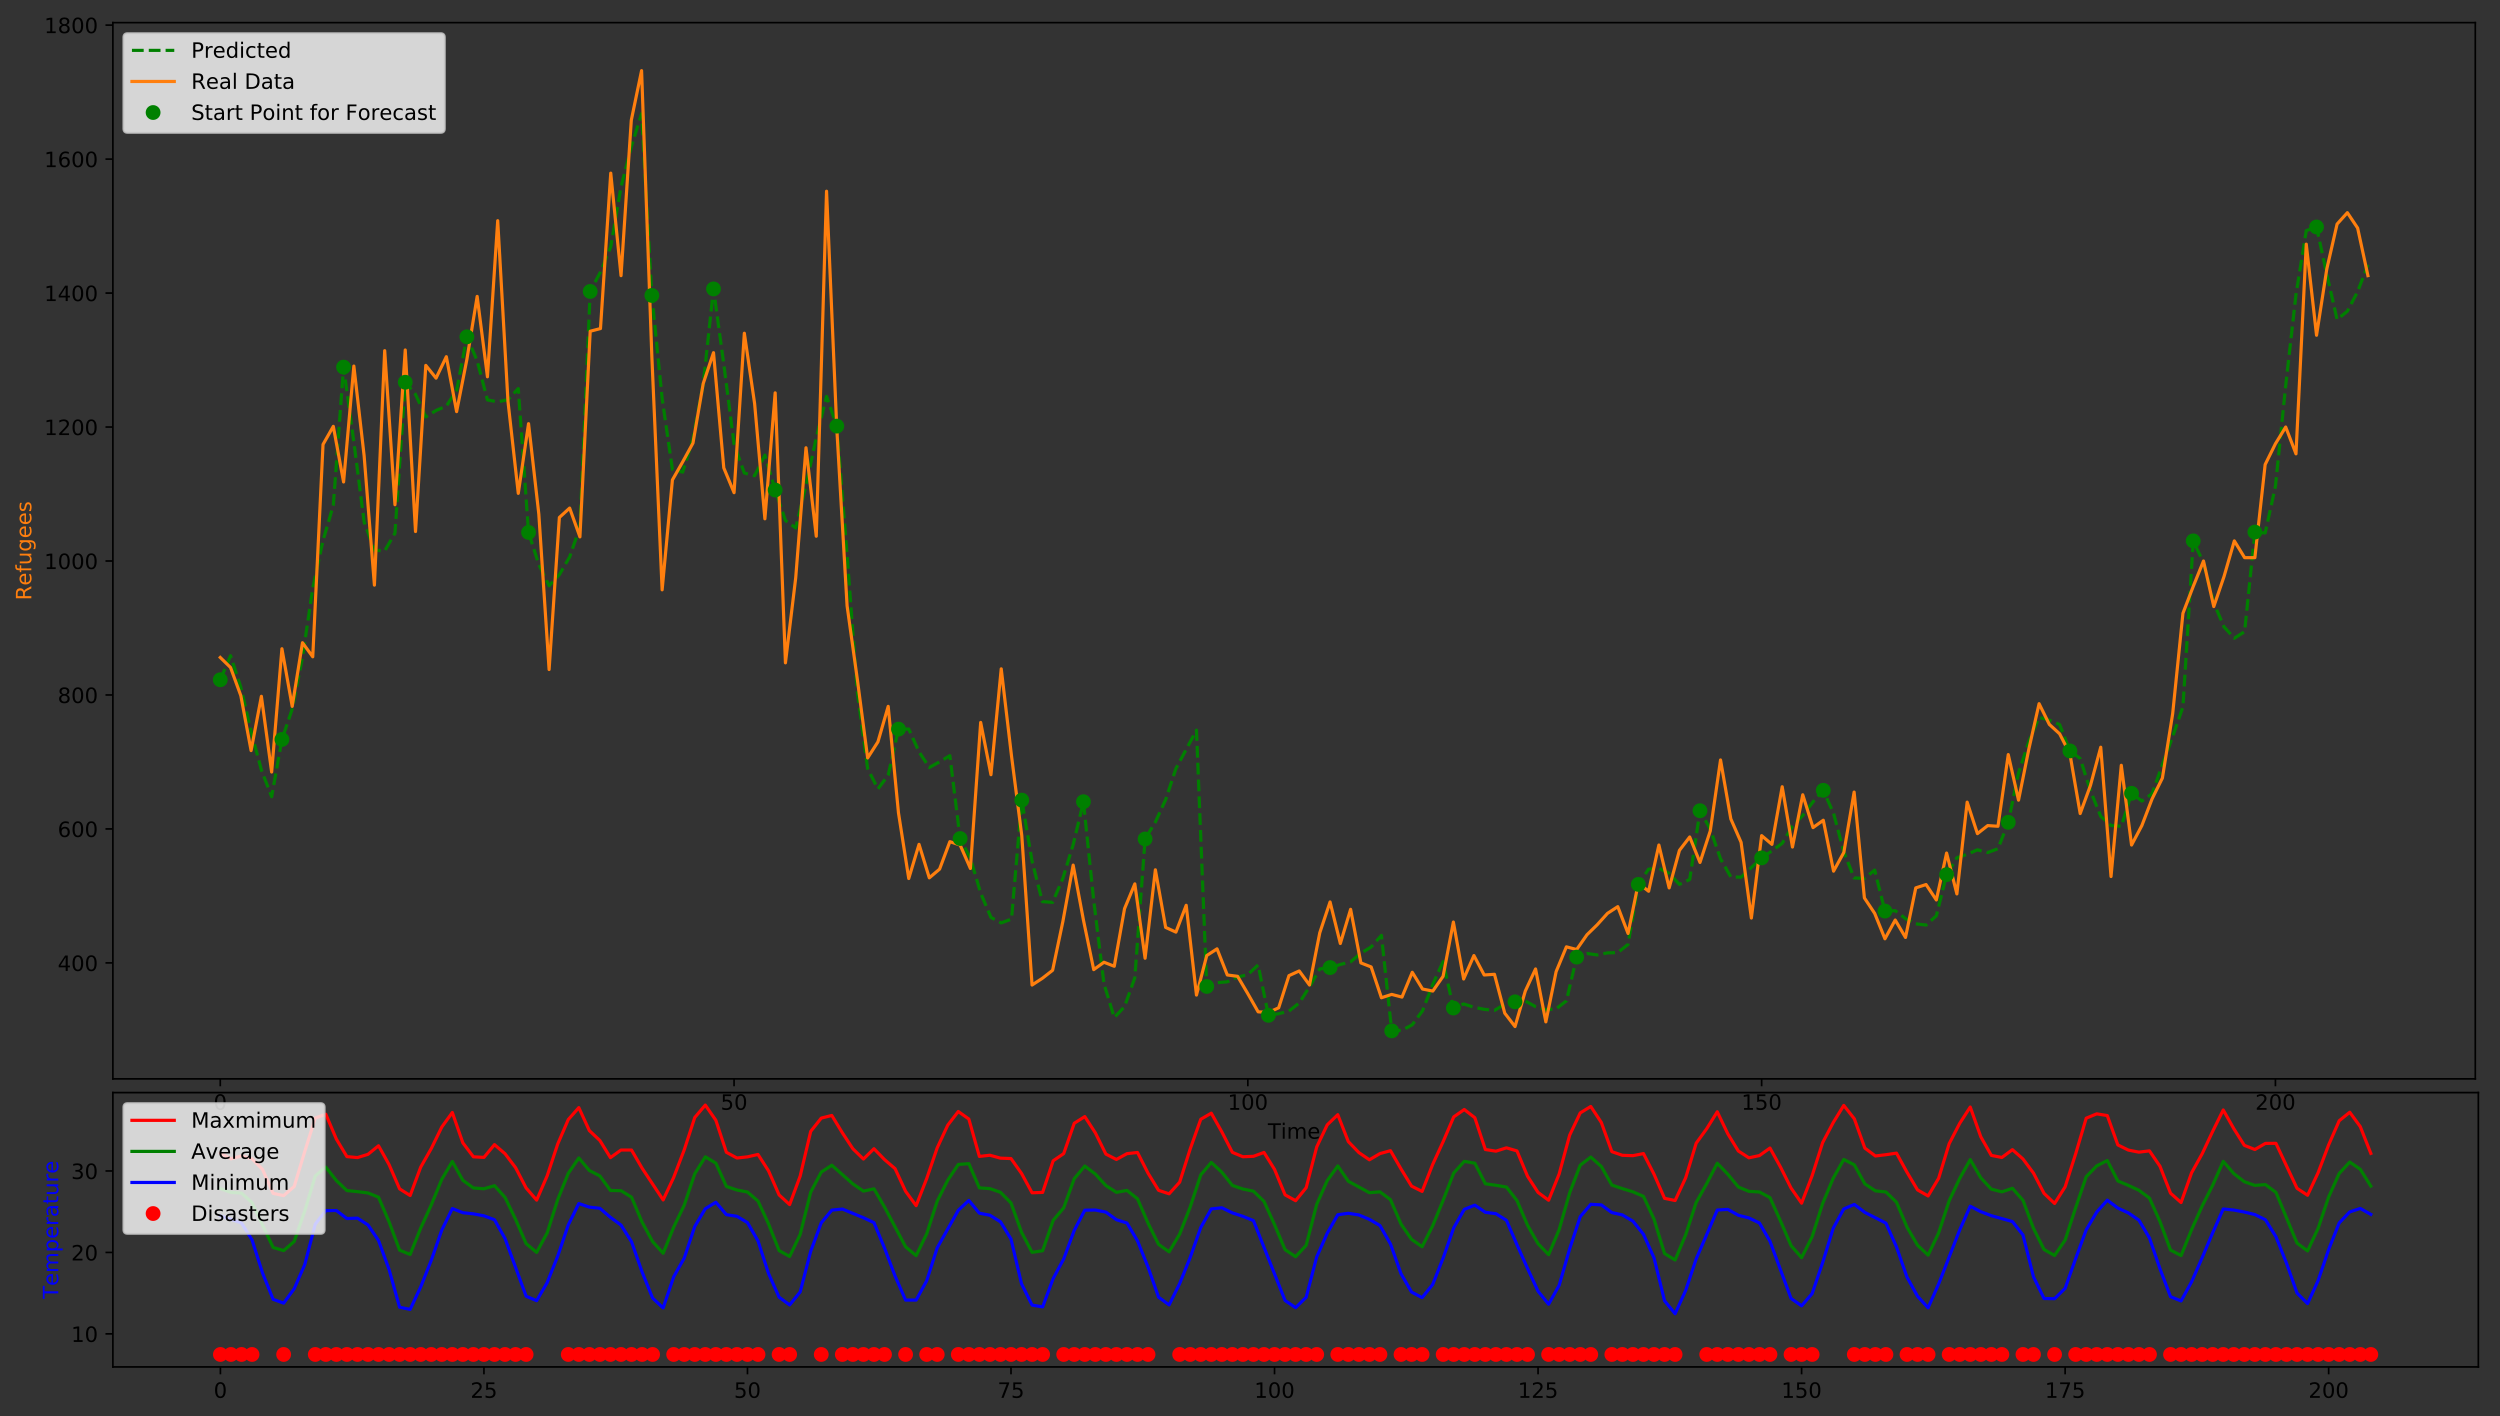 <?xml version="1.0" encoding="utf-8" standalone="no"?>
<!DOCTYPE svg PUBLIC "-//W3C//DTD SVG 1.1//EN"
  "http://www.w3.org/Graphics/SVG/1.1/DTD/svg11.dtd">
<!-- Created with matplotlib (http://matplotlib.org/) -->
<svg height="669pt" version="1.1" viewBox="0 0 1181 669" width="1181pt" xmlns="http://www.w3.org/2000/svg" xmlns:xlink="http://www.w3.org/1999/xlink">
 <rect x="0" y="0" width="1181" height="669" fill="#333333" stroke="none"/>
 <defs>
  <style type="text/css">
*{stroke-linecap:butt;stroke-linejoin:round;}
  </style>
 </defs>
 <g id="figure_1">
  <g id="patch_1">
   <path d="M 0 669.618 
L 1181.468 669.618 
L 1181.468 -0 
L 0 -0 
z
" style="fill:none;"/>
  </g>
  <g id="axes_1">
   <g id="patch_2">
    <path d="M 53.328 509.66 
L 1169.328 509.66 
L 1169.328 10.7 
L 53.328 10.7 
z
" style="fill:none;"/>
   </g>
   <g id="matplotlib.axis_1">
    <g id="xtick_1">
     <g id="line2d_1">
      <defs>
       <path d="M 0 0 
L 0 3.5 
" id="me168a2c0ef" style="stroke:#000000;stroke-width:0.8;"/>
      </defs>
      <g>
       <use style="stroke:#000000;stroke-width:0.8;" x="104.055" xlink:href="#me168a2c0ef" y="509.66"/>
      </g>
     </g>
     <g id="text_1">
      <!-- 0 -->
      <defs>
       <path d="M 31.781 66.406 
Q 24.172 66.406 20.328 58.906 
Q 16.5 51.422 16.5 36.375 
Q 16.5 21.391 20.328 13.891 
Q 24.172 6.391 31.781 6.391 
Q 39.453 6.391 43.281 13.891 
Q 47.125 21.391 47.125 36.375 
Q 47.125 51.422 43.281 58.906 
Q 39.453 66.406 31.781 66.406 
z
M 31.781 74.219 
Q 44.047 74.219 50.516 64.516 
Q 56.984 54.828 56.984 36.375 
Q 56.984 17.969 50.516 8.266 
Q 44.047 -1.422 31.781 -1.422 
Q 19.531 -1.422 13.062 8.266 
Q 6.594 17.969 6.594 36.375 
Q 6.594 54.828 13.062 64.516 
Q 19.531 74.219 31.781 74.219 
z
" id="DejaVuSans-30"/>
      </defs>
      <g transform="translate(100.874 524.258)scale(0.1 -0.1)">
       <use xlink:href="#DejaVuSans-30"/>
      </g>
     </g>
    </g>
    <g id="xtick_2">
     <g id="line2d_2">
      <g>
       <use style="stroke:#000000;stroke-width:0.8;" x="346.77" xlink:href="#me168a2c0ef" y="509.66"/>
      </g>
     </g>
     <g id="text_2">
      <!-- 50 -->
      <defs>
       <path d="M 10.797 72.906 
L 49.516 72.906 
L 49.516 64.594 
L 19.828 64.594 
L 19.828 46.734 
Q 21.969 47.469 24.109 47.828 
Q 26.266 48.188 28.422 48.188 
Q 40.625 48.188 47.75 41.5 
Q 54.891 34.812 54.891 23.391 
Q 54.891 11.625 47.562 5.094 
Q 40.234 -1.422 26.906 -1.422 
Q 22.312 -1.422 17.547 -0.641 
Q 12.797 0.141 7.719 1.703 
L 7.719 11.625 
Q 12.109 9.234 16.797 8.062 
Q 21.484 6.891 26.703 6.891 
Q 35.156 6.891 40.078 11.328 
Q 45.016 15.766 45.016 23.391 
Q 45.016 31 40.078 35.438 
Q 35.156 39.891 26.703 39.891 
Q 22.75 39.891 18.812 39.016 
Q 14.891 38.141 10.797 36.281 
z
" id="DejaVuSans-35"/>
      </defs>
      <g transform="translate(340.407 524.258)scale(0.1 -0.1)">
       <use xlink:href="#DejaVuSans-35"/>
       <use x="63.623" xlink:href="#DejaVuSans-30"/>
      </g>
     </g>
    </g>
    <g id="xtick_3">
     <g id="line2d_3">
      <g>
       <use style="stroke:#000000;stroke-width:0.8;" x="589.484" xlink:href="#me168a2c0ef" y="509.66"/>
      </g>
     </g>
     <g id="text_3">
      <!-- 100 -->
      <defs>
       <path d="M 12.406 8.297 
L 28.516 8.297 
L 28.516 63.922 
L 10.984 60.406 
L 10.984 69.391 
L 28.422 72.906 
L 38.281 72.906 
L 38.281 8.297 
L 54.391 8.297 
L 54.391 0 
L 12.406 0 
z
" id="DejaVuSans-31"/>
      </defs>
      <g transform="translate(579.94 524.258)scale(0.1 -0.1)">
       <use xlink:href="#DejaVuSans-31"/>
       <use x="63.623" xlink:href="#DejaVuSans-30"/>
       <use x="127.246" xlink:href="#DejaVuSans-30"/>
      </g>
     </g>
    </g>
    <g id="xtick_4">
     <g id="line2d_4">
      <g>
       <use style="stroke:#000000;stroke-width:0.8;" x="832.198" xlink:href="#me168a2c0ef" y="509.66"/>
      </g>
     </g>
     <g id="text_4">
      <!-- 150 -->
      <g transform="translate(822.654 524.258)scale(0.1 -0.1)">
       <use xlink:href="#DejaVuSans-31"/>
       <use x="63.623" xlink:href="#DejaVuSans-35"/>
       <use x="127.246" xlink:href="#DejaVuSans-30"/>
      </g>
     </g>
    </g>
    <g id="xtick_5">
     <g id="line2d_5">
      <g>
       <use style="stroke:#000000;stroke-width:0.8;" x="1074.912" xlink:href="#me168a2c0ef" y="509.66"/>
      </g>
     </g>
     <g id="text_5">
      <!-- 200 -->
      <defs>
       <path d="M 19.188 8.297 
L 53.609 8.297 
L 53.609 0 
L 7.328 0 
L 7.328 8.297 
Q 12.938 14.109 22.625 23.891 
Q 32.328 33.688 34.812 36.531 
Q 39.547 41.844 41.422 45.531 
Q 43.312 49.219 43.312 52.781 
Q 43.312 58.594 39.234 62.25 
Q 35.156 65.922 28.609 65.922 
Q 23.969 65.922 18.812 64.312 
Q 13.672 62.703 7.812 59.422 
L 7.812 69.391 
Q 13.766 71.781 18.938 73 
Q 24.125 74.219 28.422 74.219 
Q 39.75 74.219 46.484 68.547 
Q 53.219 62.891 53.219 53.422 
Q 53.219 48.922 51.531 44.891 
Q 49.859 40.875 45.406 35.406 
Q 44.188 33.984 37.641 27.219 
Q 31.109 20.453 19.188 8.297 
z
" id="DejaVuSans-32"/>
      </defs>
      <g transform="translate(1065.369 524.258)scale(0.1 -0.1)">
       <use xlink:href="#DejaVuSans-32"/>
       <use x="63.623" xlink:href="#DejaVuSans-30"/>
       <use x="127.246" xlink:href="#DejaVuSans-30"/>
      </g>
     </g>
    </g>
    <g id="text_6">
     <!-- Time -->
     <defs>
      <path d="M -0.297 72.906 
L 61.375 72.906 
L 61.375 64.594 
L 35.5 64.594 
L 35.5 0 
L 25.594 0 
L 25.594 64.594 
L -0.297 64.594 
z
" id="DejaVuSans-54"/>
      <path d="M 9.422 54.688 
L 18.406 54.688 
L 18.406 0 
L 9.422 0 
z
M 9.422 75.984 
L 18.406 75.984 
L 18.406 64.594 
L 9.422 64.594 
z
" id="DejaVuSans-69"/>
      <path d="M 52 44.188 
Q 55.375 50.25 60.062 53.125 
Q 64.75 56 71.094 56 
Q 79.641 56 84.281 50.016 
Q 88.922 44.047 88.922 33.016 
L 88.922 0 
L 79.891 0 
L 79.891 32.719 
Q 79.891 40.578 77.094 44.375 
Q 74.312 48.188 68.609 48.188 
Q 61.625 48.188 57.562 43.547 
Q 53.516 38.922 53.516 30.906 
L 53.516 0 
L 44.484 0 
L 44.484 32.719 
Q 44.484 40.625 41.703 44.406 
Q 38.922 48.188 33.109 48.188 
Q 26.219 48.188 22.156 43.531 
Q 18.109 38.875 18.109 30.906 
L 18.109 0 
L 9.078 0 
L 9.078 54.688 
L 18.109 54.688 
L 18.109 46.188 
Q 21.188 51.219 25.484 53.609 
Q 29.781 56 35.688 56 
Q 41.656 56 45.828 52.969 
Q 50 49.953 52 44.188 
z
" id="DejaVuSans-6d"/>
      <path d="M 56.203 29.594 
L 56.203 25.203 
L 14.891 25.203 
Q 15.484 15.922 20.484 11.062 
Q 25.484 6.203 34.422 6.203 
Q 39.594 6.203 44.453 7.469 
Q 49.312 8.734 54.109 11.281 
L 54.109 2.781 
Q 49.266 0.734 44.188 -0.344 
Q 39.109 -1.422 33.891 -1.422 
Q 20.797 -1.422 13.156 6.188 
Q 5.516 13.812 5.516 26.812 
Q 5.516 40.234 12.766 48.109 
Q 20.016 56 32.328 56 
Q 43.359 56 49.781 48.891 
Q 56.203 41.797 56.203 29.594 
z
M 47.219 32.234 
Q 47.125 39.594 43.094 43.984 
Q 39.062 48.391 32.422 48.391 
Q 24.906 48.391 20.391 44.141 
Q 15.875 39.891 15.188 32.172 
z
" id="DejaVuSans-65"/>
     </defs>
     <g transform="translate(598.941 537.937)scale(0.1 -0.1)">
      <use xlink:href="#DejaVuSans-54"/>
      <use x="61.037" xlink:href="#DejaVuSans-69"/>
      <use x="88.82" xlink:href="#DejaVuSans-6d"/>
      <use x="186.232" xlink:href="#DejaVuSans-65"/>
     </g>
    </g>
   </g>
   <g id="matplotlib.axis_2">
    <g id="ytick_1">
     <g id="line2d_6">
      <defs>
       <path d="M 0 0 
L -3.5 0 
" id="m94a7f9a554" style="stroke:#000000;stroke-width:0.8;"/>
      </defs>
      <g>
       <use style="stroke:#000000;stroke-width:0.8;" x="53.328" xlink:href="#m94a7f9a554" y="454.882"/>
      </g>
     </g>
     <g id="text_7">
      <!-- 400 -->
      <defs>
       <path d="M 37.797 64.312 
L 12.891 25.391 
L 37.797 25.391 
z
M 35.203 72.906 
L 47.609 72.906 
L 47.609 25.391 
L 58.016 25.391 
L 58.016 17.188 
L 47.609 17.188 
L 47.609 0 
L 37.797 0 
L 37.797 17.188 
L 4.891 17.188 
L 4.891 26.703 
z
" id="DejaVuSans-34"/>
      </defs>
      <g transform="translate(27.241 458.681)scale(0.1 -0.1)">
       <use xlink:href="#DejaVuSans-34"/>
       <use x="63.623" xlink:href="#DejaVuSans-30"/>
       <use x="127.246" xlink:href="#DejaVuSans-30"/>
      </g>
     </g>
    </g>
    <g id="ytick_2">
     <g id="line2d_7">
      <g>
       <use style="stroke:#000000;stroke-width:0.8;" x="53.328" xlink:href="#m94a7f9a554" y="391.593"/>
      </g>
     </g>
     <g id="text_8">
      <!-- 600 -->
      <defs>
       <path d="M 33.016 40.375 
Q 26.375 40.375 22.484 35.828 
Q 18.609 31.297 18.609 23.391 
Q 18.609 15.531 22.484 10.953 
Q 26.375 6.391 33.016 6.391 
Q 39.656 6.391 43.531 10.953 
Q 47.406 15.531 47.406 23.391 
Q 47.406 31.297 43.531 35.828 
Q 39.656 40.375 33.016 40.375 
z
M 52.594 71.297 
L 52.594 62.312 
Q 48.875 64.062 45.094 64.984 
Q 41.312 65.922 37.594 65.922 
Q 27.828 65.922 22.672 59.328 
Q 17.531 52.734 16.797 39.406 
Q 19.672 43.656 24.016 45.922 
Q 28.375 48.188 33.594 48.188 
Q 44.578 48.188 50.953 41.516 
Q 57.328 34.859 57.328 23.391 
Q 57.328 12.156 50.688 5.359 
Q 44.047 -1.422 33.016 -1.422 
Q 20.359 -1.422 13.672 8.266 
Q 6.984 17.969 6.984 36.375 
Q 6.984 53.656 15.188 63.938 
Q 23.391 74.219 37.203 74.219 
Q 40.922 74.219 44.703 73.484 
Q 48.484 72.75 52.594 71.297 
z
" id="DejaVuSans-36"/>
      </defs>
      <g transform="translate(27.241 395.393)scale(0.1 -0.1)">
       <use xlink:href="#DejaVuSans-36"/>
       <use x="63.623" xlink:href="#DejaVuSans-30"/>
       <use x="127.246" xlink:href="#DejaVuSans-30"/>
      </g>
     </g>
    </g>
    <g id="ytick_3">
     <g id="line2d_8">
      <g>
       <use style="stroke:#000000;stroke-width:0.8;" x="53.328" xlink:href="#m94a7f9a554" y="328.305"/>
      </g>
     </g>
     <g id="text_9">
      <!-- 800 -->
      <defs>
       <path d="M 31.781 34.625 
Q 24.75 34.625 20.719 30.859 
Q 16.703 27.094 16.703 20.516 
Q 16.703 13.922 20.719 10.156 
Q 24.75 6.391 31.781 6.391 
Q 38.812 6.391 42.859 10.172 
Q 46.922 13.969 46.922 20.516 
Q 46.922 27.094 42.891 30.859 
Q 38.875 34.625 31.781 34.625 
z
M 21.922 38.812 
Q 15.578 40.375 12.031 44.719 
Q 8.5 49.078 8.5 55.328 
Q 8.5 64.062 14.719 69.141 
Q 20.953 74.219 31.781 74.219 
Q 42.672 74.219 48.875 69.141 
Q 55.078 64.062 55.078 55.328 
Q 55.078 49.078 51.531 44.719 
Q 48 40.375 41.703 38.812 
Q 48.828 37.156 52.797 32.312 
Q 56.781 27.484 56.781 20.516 
Q 56.781 9.906 50.312 4.234 
Q 43.844 -1.422 31.781 -1.422 
Q 19.734 -1.422 13.25 4.234 
Q 6.781 9.906 6.781 20.516 
Q 6.781 27.484 10.781 32.312 
Q 14.797 37.156 21.922 38.812 
z
M 18.312 54.391 
Q 18.312 48.734 21.844 45.562 
Q 25.391 42.391 31.781 42.391 
Q 38.141 42.391 41.719 45.562 
Q 45.312 48.734 45.312 54.391 
Q 45.312 60.062 41.719 63.234 
Q 38.141 66.406 31.781 66.406 
Q 25.391 66.406 21.844 63.234 
Q 18.312 60.062 18.312 54.391 
z
" id="DejaVuSans-38"/>
      </defs>
      <g transform="translate(27.241 332.104)scale(0.1 -0.1)">
       <use xlink:href="#DejaVuSans-38"/>
       <use x="63.623" xlink:href="#DejaVuSans-30"/>
       <use x="127.246" xlink:href="#DejaVuSans-30"/>
      </g>
     </g>
    </g>
    <g id="ytick_4">
     <g id="line2d_9">
      <g>
       <use style="stroke:#000000;stroke-width:0.8;" x="53.328" xlink:href="#m94a7f9a554" y="265.016"/>
      </g>
     </g>
     <g id="text_10">
      <!-- 1000 -->
      <g transform="translate(20.878 268.815)scale(0.1 -0.1)">
       <use xlink:href="#DejaVuSans-31"/>
       <use x="63.623" xlink:href="#DejaVuSans-30"/>
       <use x="127.246" xlink:href="#DejaVuSans-30"/>
       <use x="190.869" xlink:href="#DejaVuSans-30"/>
      </g>
     </g>
    </g>
    <g id="ytick_5">
     <g id="line2d_10">
      <g>
       <use style="stroke:#000000;stroke-width:0.8;" x="53.328" xlink:href="#m94a7f9a554" y="201.728"/>
      </g>
     </g>
     <g id="text_11">
      <!-- 1200 -->
      <g transform="translate(20.878 205.527)scale(0.1 -0.1)">
       <use xlink:href="#DejaVuSans-31"/>
       <use x="63.623" xlink:href="#DejaVuSans-32"/>
       <use x="127.246" xlink:href="#DejaVuSans-30"/>
       <use x="190.869" xlink:href="#DejaVuSans-30"/>
      </g>
     </g>
    </g>
    <g id="ytick_6">
     <g id="line2d_11">
      <g>
       <use style="stroke:#000000;stroke-width:0.8;" x="53.328" xlink:href="#m94a7f9a554" y="138.439"/>
      </g>
     </g>
     <g id="text_12">
      <!-- 1400 -->
      <g transform="translate(20.878 142.238)scale(0.1 -0.1)">
       <use xlink:href="#DejaVuSans-31"/>
       <use x="63.623" xlink:href="#DejaVuSans-34"/>
       <use x="127.246" xlink:href="#DejaVuSans-30"/>
       <use x="190.869" xlink:href="#DejaVuSans-30"/>
      </g>
     </g>
    </g>
    <g id="ytick_7">
     <g id="line2d_12">
      <g>
       <use style="stroke:#000000;stroke-width:0.8;" x="53.328" xlink:href="#m94a7f9a554" y="75.15"/>
      </g>
     </g>
     <g id="text_13">
      <!-- 1600 -->
      <g transform="translate(20.878 78.95)scale(0.1 -0.1)">
       <use xlink:href="#DejaVuSans-31"/>
       <use x="63.623" xlink:href="#DejaVuSans-36"/>
       <use x="127.246" xlink:href="#DejaVuSans-30"/>
       <use x="190.869" xlink:href="#DejaVuSans-30"/>
      </g>
     </g>
    </g>
    <g id="ytick_8">
     <g id="line2d_13">
      <g>
       <use style="stroke:#000000;stroke-width:0.8;" x="53.328" xlink:href="#m94a7f9a554" y="11.862"/>
      </g>
     </g>
     <g id="text_14">
      <!-- 1800 -->
      <g transform="translate(20.878 15.661)scale(0.1 -0.1)">
       <use xlink:href="#DejaVuSans-31"/>
       <use x="63.623" xlink:href="#DejaVuSans-38"/>
       <use x="127.246" xlink:href="#DejaVuSans-30"/>
       <use x="190.869" xlink:href="#DejaVuSans-30"/>
      </g>
     </g>
    </g>
    <g id="text_15">
     <!-- Refugees -->
     <defs>
      <path d="M 44.391 34.188 
Q 47.562 33.109 50.562 29.594 
Q 53.562 26.078 56.594 19.922 
L 66.609 0 
L 56 0 
L 46.688 18.703 
Q 43.062 26.031 39.672 28.422 
Q 36.281 30.812 30.422 30.812 
L 19.672 30.812 
L 19.672 0 
L 9.812 0 
L 9.812 72.906 
L 32.078 72.906 
Q 44.578 72.906 50.734 67.672 
Q 56.891 62.453 56.891 51.906 
Q 56.891 45.016 53.688 40.469 
Q 50.484 35.938 44.391 34.188 
z
M 19.672 64.797 
L 19.672 38.922 
L 32.078 38.922 
Q 39.203 38.922 42.844 42.219 
Q 46.484 45.516 46.484 51.906 
Q 46.484 58.297 42.844 61.547 
Q 39.203 64.797 32.078 64.797 
z
" id="DejaVuSans-52"/>
      <path d="M 37.109 75.984 
L 37.109 68.5 
L 28.516 68.5 
Q 23.688 68.5 21.797 66.547 
Q 19.922 64.594 19.922 59.516 
L 19.922 54.688 
L 34.719 54.688 
L 34.719 47.703 
L 19.922 47.703 
L 19.922 0 
L 10.891 0 
L 10.891 47.703 
L 2.297 47.703 
L 2.297 54.688 
L 10.891 54.688 
L 10.891 58.5 
Q 10.891 67.625 15.141 71.797 
Q 19.391 75.984 28.609 75.984 
z
" id="DejaVuSans-66"/>
      <path d="M 8.5 21.578 
L 8.5 54.688 
L 17.484 54.688 
L 17.484 21.922 
Q 17.484 14.156 20.5 10.266 
Q 23.531 6.391 29.594 6.391 
Q 36.859 6.391 41.078 11.031 
Q 45.312 15.672 45.312 23.688 
L 45.312 54.688 
L 54.297 54.688 
L 54.297 0 
L 45.312 0 
L 45.312 8.406 
Q 42.047 3.422 37.719 1 
Q 33.406 -1.422 27.688 -1.422 
Q 18.266 -1.422 13.375 4.438 
Q 8.5 10.297 8.5 21.578 
z
M 31.109 56 
z
" id="DejaVuSans-75"/>
      <path d="M 45.406 27.984 
Q 45.406 37.75 41.375 43.109 
Q 37.359 48.484 30.078 48.484 
Q 22.859 48.484 18.828 43.109 
Q 14.797 37.75 14.797 27.984 
Q 14.797 18.266 18.828 12.891 
Q 22.859 7.516 30.078 7.516 
Q 37.359 7.516 41.375 12.891 
Q 45.406 18.266 45.406 27.984 
z
M 54.391 6.781 
Q 54.391 -7.172 48.188 -13.984 
Q 42 -20.797 29.203 -20.797 
Q 24.469 -20.797 20.266 -20.094 
Q 16.062 -19.391 12.109 -17.922 
L 12.109 -9.188 
Q 16.062 -11.328 19.922 -12.344 
Q 23.781 -13.375 27.781 -13.375 
Q 36.625 -13.375 41.016 -8.766 
Q 45.406 -4.156 45.406 5.172 
L 45.406 9.625 
Q 42.625 4.781 38.281 2.391 
Q 33.938 0 27.875 0 
Q 17.828 0 11.672 7.656 
Q 5.516 15.328 5.516 27.984 
Q 5.516 40.672 11.672 48.328 
Q 17.828 56 27.875 56 
Q 33.938 56 38.281 53.609 
Q 42.625 51.219 45.406 46.391 
L 45.406 54.688 
L 54.391 54.688 
z
" id="DejaVuSans-67"/>
      <path d="M 44.281 53.078 
L 44.281 44.578 
Q 40.484 46.531 36.375 47.5 
Q 32.281 48.484 27.875 48.484 
Q 21.188 48.484 17.844 46.438 
Q 14.5 44.391 14.5 40.281 
Q 14.5 37.156 16.891 35.375 
Q 19.281 33.594 26.516 31.984 
L 29.594 31.297 
Q 39.156 29.25 43.188 25.516 
Q 47.219 21.781 47.219 15.094 
Q 47.219 7.469 41.188 3.016 
Q 35.156 -1.422 24.609 -1.422 
Q 20.219 -1.422 15.453 -0.562 
Q 10.688 0.297 5.422 2 
L 5.422 11.281 
Q 10.406 8.688 15.234 7.391 
Q 20.062 6.109 24.812 6.109 
Q 31.156 6.109 34.562 8.281 
Q 37.984 10.453 37.984 14.406 
Q 37.984 18.062 35.516 20.016 
Q 33.062 21.969 24.703 23.781 
L 21.578 24.516 
Q 13.234 26.266 9.516 29.906 
Q 5.812 33.547 5.812 39.891 
Q 5.812 47.609 11.281 51.797 
Q 16.75 56 26.812 56 
Q 31.781 56 36.172 55.266 
Q 40.578 54.547 44.281 53.078 
z
" id="DejaVuSans-73"/>
     </defs>
     <g style="fill:#ff7f0e;" transform="translate(14.798 283.589)rotate(-90)scale(0.1 -0.1)">
      <use xlink:href="#DejaVuSans-52"/>
      <use x="69.42" xlink:href="#DejaVuSans-65"/>
      <use x="130.943" xlink:href="#DejaVuSans-66"/>
      <use x="166.148" xlink:href="#DejaVuSans-75"/>
      <use x="229.527" xlink:href="#DejaVuSans-67"/>
      <use x="293.004" xlink:href="#DejaVuSans-65"/>
      <use x="354.527" xlink:href="#DejaVuSans-65"/>
      <use x="416.051" xlink:href="#DejaVuSans-73"/>
     </g>
    </g>
   </g>
   <g id="line2d_14">
    <path clip-path="url(#p2af0da02fd)" d="M 104.055 321.126 
L 108.91 309.766 
L 113.764 324.667 
L 118.618 345.528 
L 123.473 363.723 
L 128.327 376.374 
L 133.181 349.32 
L 138.035 334.95 
L 142.89 310.549 
L 147.744 277.829 
L 152.598 255.324 
L 157.453 238.703 
L 162.307 173.425 
L 167.161 208.832 
L 172.015 246.518 
L 176.87 259.916 
L 181.724 260.233 
L 186.578 251.89 
L 191.433 180.573 
L 196.287 186.287 
L 201.141 196.931 
L 205.995 193.898 
L 210.85 191.851 
L 215.704 184.445 
L 220.558 159.114 
L 225.413 170.428 
L 230.267 188.917 
L 235.121 189.838 
L 239.975 188.789 
L 244.83 183.576 
L 249.684 251.51 
L 254.538 266.659 
L 259.393 276.728 
L 264.247 271.43 
L 269.101 263.115 
L 273.955 248.966 
L 278.81 137.679 
L 283.664 128.476 
L 288.518 116.574 
L 293.372 88.242 
L 298.227 69.245 
L 303.081 53.741 
L 307.935 139.56 
L 312.79 188.22 
L 317.644 221.739 
L 322.498 223.036 
L 327.352 207.301 
L 332.207 181.282 
L 337.061 136.482 
L 341.915 172.029 
L 346.77 209.752 
L 351.624 223.461 
L 356.478 224.73 
L 361.332 214.992 
L 366.187 231.471 
L 371.041 245.86 
L 375.895 249.397 
L 380.75 229.348 
L 385.604 206.68 
L 390.458 187.272 
L 395.312 201.297 
L 400.167 262.231 
L 405.021 327.135 
L 409.875 363.094 
L 414.73 372.694 
L 419.584 366.193 
L 424.438 344.436 
L 429.292 344.399 
L 434.147 355.16 
L 439.001 362.561 
L 443.855 359.899 
L 448.71 356.97 
L 453.564 396.122 
L 458.418 405.417 
L 463.272 421.878 
L 468.127 433.387 
L 472.981 435.985 
L 477.835 434.145 
L 482.69 377.974 
L 487.544 406.832 
L 492.398 425.921 
L 497.252 426.281 
L 502.107 414.896 
L 506.961 399.043 
L 511.815 378.736 
L 516.67 425.385 
L 521.524 464.778 
L 526.378 480.698 
L 531.232 475.543 
L 536.087 461.9 
L 540.941 396.329 
L 545.795 388.332 
L 550.65 377.75 
L 555.504 363.078 
L 565.212 344.931 
L 570.067 465.99 
L 574.921 464.222 
L 579.775 463.801 
L 584.63 461.6 
L 589.484 460.393 
L 594.338 455.867 
L 599.192 479.634 
L 604.047 478.879 
L 608.901 477.631 
L 613.755 473.813 
L 618.61 466.158 
L 623.464 457.726 
L 628.318 457.094 
L 633.172 455.619 
L 638.027 454.377 
L 642.881 450.295 
L 647.735 447.354 
L 652.59 441.878 
L 657.444 486.98 
L 662.298 486.733 
L 667.152 484.098 
L 672.007 477.468 
L 676.861 464.961 
L 681.715 454.289 
L 686.57 476.184 
L 691.424 474.255 
L 696.278 475.834 
L 701.132 476.807 
L 705.987 477.312 
L 710.841 474.379 
L 715.695 473.264 
L 720.55 472.858 
L 725.404 475.554 
L 730.258 476.983 
L 735.112 476.568 
L 739.967 472.827 
L 744.821 452.151 
L 749.675 450.413 
L 754.53 451.121 
L 759.384 450.144 
L 764.238 450.02 
L 769.092 446.145 
L 773.947 417.79 
L 778.801 410.596 
L 783.655 410.207 
L 788.51 412.566 
L 793.364 417.798 
L 798.218 415.446 
L 803.072 382.984 
L 807.927 391.703 
L 812.781 405.703 
L 817.635 414.253 
L 822.49 414.374 
L 832.198 405.256 
L 837.052 401.943 
L 841.907 398.365 
L 846.761 390.275 
L 851.615 385.244 
L 856.469 378.763 
L 861.324 373.349 
L 866.178 384.254 
L 871.032 402.474 
L 875.887 414.722 
L 880.741 414.98 
L 885.595 411.027 
L 890.449 430.388 
L 895.304 430.215 
L 900.158 433.962 
L 905.012 436.415 
L 909.867 437.007 
L 914.721 432.625 
L 919.575 413.169 
L 924.429 405.203 
L 929.284 403.568 
L 934.138 401.455 
L 938.992 402.732 
L 943.847 400.936 
L 948.701 388.454 
L 953.555 365.103 
L 958.409 350.248 
L 963.264 338.887 
L 968.118 340.184 
L 972.972 342.291 
L 977.827 354.733 
L 982.681 358.338 
L 987.535 373.531 
L 992.389 385.64 
L 997.244 389.936 
L 1002.098 390.351 
L 1006.952 374.765 
L 1011.807 378.412 
L 1016.661 374.924 
L 1021.515 361.178 
L 1026.369 347.954 
L 1031.224 333.891 
L 1036.078 255.51 
L 1040.932 265.869 
L 1045.787 284.761 
L 1050.641 296.153 
L 1055.495 301.505 
L 1060.349 298.381 
L 1065.204 251.351 
L 1070.058 251.77 
L 1074.912 229.751 
L 1079.767 182.133 
L 1084.621 139.143 
L 1089.475 108.943 
L 1094.329 107.224 
L 1099.184 129.579 
L 1104.038 150.936 
L 1108.892 147.026 
L 1113.747 137.731 
L 1118.601 125.065 
L 1118.601 125.065 
" style="fill:none;stroke:#008000;stroke-dasharray:5.55,2.4;stroke-dashoffset:0;stroke-width:1.5;"/>
   </g>
   <g id="line2d_15">
    <path clip-path="url(#p2af0da02fd)" d="M 104.055 310.584 
L 108.91 315.331 
L 113.764 328.621 
L 118.618 354.57 
L 123.473 328.938 
L 128.327 364.696 
L 133.181 306.47 
L 138.035 333.684 
L 142.89 303.622 
L 147.744 310.268 
L 152.598 209.955 
L 157.453 201.411 
L 162.307 227.676 
L 167.161 172.931 
L 172.015 215.335 
L 176.87 276.408 
L 181.724 165.653 
L 186.578 238.435 
L 191.433 165.337 
L 196.287 251.093 
L 201.141 172.615 
L 205.995 178.627 
L 210.85 168.501 
L 215.704 194.449 
L 220.558 169.767 
L 225.413 140.021 
L 230.267 177.994 
L 235.121 104.263 
L 239.975 189.703 
L 244.83 233.055 
L 249.684 200.145 
L 254.538 242.865 
L 259.393 316.28 
L 264.247 244.447 
L 269.101 240.017 
L 273.955 253.624 
L 278.81 156.476 
L 283.664 155.211 
L 288.518 81.796 
L 293.372 130.212 
L 298.227 56.797 
L 303.081 33.38 
L 307.935 168.501 
L 312.79 278.623 
L 317.644 226.727 
L 322.498 218.183 
L 327.352 209.322 
L 332.207 181.159 
L 337.061 166.602 
L 341.915 221.031 
L 346.77 232.739 
L 351.624 157.426 
L 356.478 190.652 
L 361.332 245.08 
L 366.187 185.589 
L 371.041 313.116 
L 375.895 272.927 
L 380.75 211.537 
L 385.604 253.308 
L 390.458 90.34 
L 395.312 202.677 
L 400.167 286.218 
L 405.021 321.027 
L 409.875 358.05 
L 414.73 350.456 
L 419.584 333.684 
L 424.438 383.999 
L 429.292 415.01 
L 434.147 398.872 
L 439.001 414.694 
L 443.855 410.58 
L 448.71 397.606 
L 453.564 399.188 
L 458.418 410.264 
L 463.272 341.279 
L 468.127 365.962 
L 472.981 315.964 
L 477.835 357.101 
L 482.69 394.758 
L 487.544 465.325 
L 492.398 462.16 
L 497.252 458.363 
L 502.107 435.263 
L 506.961 408.681 
L 511.815 434.63 
L 516.67 458.046 
L 521.524 454.566 
L 526.378 456.464 
L 531.232 429.25 
L 536.087 417.542 
L 540.941 452.667 
L 545.795 410.896 
L 550.65 438.111 
L 555.504 440.326 
L 560.358 427.668 
L 565.212 470.071 
L 570.067 451.401 
L 574.921 448.237 
L 579.775 460.578 
L 584.63 461.211 
L 589.484 469.438 
L 594.338 477.982 
L 599.192 478.299 
L 604.047 476.084 
L 608.901 460.894 
L 613.755 458.679 
L 618.61 465.325 
L 623.464 440.642 
L 628.318 426.086 
L 633.172 445.705 
L 638.027 429.567 
L 642.881 454.882 
L 647.735 456.781 
L 652.59 471.337 
L 657.444 469.755 
L 662.298 471.021 
L 667.152 459.312 
L 672.007 467.223 
L 676.861 468.173 
L 681.715 461.211 
L 686.57 435.579 
L 691.424 462.477 
L 696.278 451.401 
L 701.132 460.578 
L 705.987 460.262 
L 710.841 478.615 
L 715.695 484.944 
L 720.55 468.173 
L 725.404 457.73 
L 730.258 482.729 
L 735.112 458.996 
L 739.967 447.287 
L 744.821 448.553 
L 749.675 441.591 
L 754.53 436.845 
L 759.384 431.465 
L 764.238 428.301 
L 769.092 440.959 
L 773.947 417.225 
L 778.801 421.023 
L 783.655 399.188 
L 788.51 419.44 
L 793.364 401.72 
L 798.218 395.391 
L 803.072 407.416 
L 807.927 392.543 
L 812.781 359 
L 817.635 386.847 
L 822.49 397.922 
L 827.344 433.68 
L 832.198 394.758 
L 837.052 398.872 
L 841.907 371.658 
L 846.761 400.137 
L 851.615 375.455 
L 856.469 390.961 
L 861.324 387.48 
L 866.178 411.529 
L 871.032 402.669 
L 875.887 374.189 
L 880.741 424.187 
L 885.595 431.465 
L 890.449 443.49 
L 895.304 434.63 
L 900.158 442.857 
L 905.012 419.44 
L 909.867 417.858 
L 914.721 425.136 
L 919.575 402.985 
L 924.429 422.288 
L 929.284 378.936 
L 934.138 393.809 
L 938.992 390.011 
L 943.847 390.328 
L 948.701 356.468 
L 953.555 377.986 
L 958.409 353.937 
L 963.264 332.419 
L 968.118 342.228 
L 972.972 346.659 
L 977.827 356.152 
L 982.681 384.315 
L 987.535 371.025 
L 992.389 352.987 
L 997.244 414.061 
L 1002.098 361.531 
L 1006.952 399.188 
L 1011.807 390.011 
L 1016.661 377.353 
L 1021.515 367.544 
L 1026.369 337.165 
L 1031.224 289.699 
L 1036.078 277.041 
L 1040.932 265.016 
L 1045.787 286.534 
L 1050.641 272.294 
L 1055.495 255.523 
L 1060.349 263.434 
L 1065.204 263.434 
L 1070.058 219.448 
L 1074.912 209.639 
L 1079.767 201.728 
L 1084.621 214.385 
L 1089.475 115.339 
L 1094.329 158.375 
L 1099.184 127.047 
L 1104.038 105.845 
L 1108.892 100.466 
L 1113.747 107.744 
L 1118.601 130.212 
L 1118.601 130.212 
" style="fill:none;stroke:#ff7f0e;stroke-linecap:square;stroke-width:1.5;"/>
   </g>
   <g id="line2d_16">
    <defs>
     <path d="M 0 3 
C 0.796 3 1.559 2.684 2.121 2.121 
C 2.684 1.559 3 0.796 3 0 
C 3 -0.796 2.684 -1.559 2.121 -2.121 
C 1.559 -2.684 0.796 -3 0 -3 
C -0.796 -3 -1.559 -2.684 -2.121 -2.121 
C -2.684 -1.559 -3 -0.796 -3 0 
C -3 0.796 -2.684 1.559 -2.121 2.121 
C -1.559 2.684 -0.796 3 0 3 
z
" id="m159541f969" style="stroke:#008000;"/>
    </defs>
    <g clip-path="url(#p2af0da02fd)">
     <use style="fill:#008000;stroke:#008000;" x="104.055" xlink:href="#m159541f969" y="321.126"/>
     <use style="fill:#008000;stroke:#008000;" x="133.181" xlink:href="#m159541f969" y="349.32"/>
     <use style="fill:#008000;stroke:#008000;" x="162.307" xlink:href="#m159541f969" y="173.425"/>
     <use style="fill:#008000;stroke:#008000;" x="191.433" xlink:href="#m159541f969" y="180.573"/>
     <use style="fill:#008000;stroke:#008000;" x="220.558" xlink:href="#m159541f969" y="159.114"/>
     <use style="fill:#008000;stroke:#008000;" x="249.684" xlink:href="#m159541f969" y="251.51"/>
     <use style="fill:#008000;stroke:#008000;" x="278.81" xlink:href="#m159541f969" y="137.679"/>
     <use style="fill:#008000;stroke:#008000;" x="307.935" xlink:href="#m159541f969" y="139.56"/>
     <use style="fill:#008000;stroke:#008000;" x="337.061" xlink:href="#m159541f969" y="136.482"/>
     <use style="fill:#008000;stroke:#008000;" x="366.187" xlink:href="#m159541f969" y="231.471"/>
     <use style="fill:#008000;stroke:#008000;" x="395.312" xlink:href="#m159541f969" y="201.297"/>
     <use style="fill:#008000;stroke:#008000;" x="424.438" xlink:href="#m159541f969" y="344.436"/>
     <use style="fill:#008000;stroke:#008000;" x="453.564" xlink:href="#m159541f969" y="396.122"/>
     <use style="fill:#008000;stroke:#008000;" x="482.69" xlink:href="#m159541f969" y="377.974"/>
     <use style="fill:#008000;stroke:#008000;" x="511.815" xlink:href="#m159541f969" y="378.736"/>
     <use style="fill:#008000;stroke:#008000;" x="540.941" xlink:href="#m159541f969" y="396.329"/>
     <use style="fill:#008000;stroke:#008000;" x="570.067" xlink:href="#m159541f969" y="465.99"/>
     <use style="fill:#008000;stroke:#008000;" x="599.192" xlink:href="#m159541f969" y="479.634"/>
     <use style="fill:#008000;stroke:#008000;" x="628.318" xlink:href="#m159541f969" y="457.094"/>
     <use style="fill:#008000;stroke:#008000;" x="657.444" xlink:href="#m159541f969" y="486.98"/>
     <use style="fill:#008000;stroke:#008000;" x="686.57" xlink:href="#m159541f969" y="476.184"/>
     <use style="fill:#008000;stroke:#008000;" x="715.695" xlink:href="#m159541f969" y="473.264"/>
     <use style="fill:#008000;stroke:#008000;" x="744.821" xlink:href="#m159541f969" y="452.151"/>
     <use style="fill:#008000;stroke:#008000;" x="773.947" xlink:href="#m159541f969" y="417.79"/>
     <use style="fill:#008000;stroke:#008000;" x="803.072" xlink:href="#m159541f969" y="382.984"/>
     <use style="fill:#008000;stroke:#008000;" x="832.198" xlink:href="#m159541f969" y="405.256"/>
     <use style="fill:#008000;stroke:#008000;" x="861.324" xlink:href="#m159541f969" y="373.349"/>
     <use style="fill:#008000;stroke:#008000;" x="890.449" xlink:href="#m159541f969" y="430.388"/>
     <use style="fill:#008000;stroke:#008000;" x="919.575" xlink:href="#m159541f969" y="413.169"/>
     <use style="fill:#008000;stroke:#008000;" x="948.701" xlink:href="#m159541f969" y="388.454"/>
     <use style="fill:#008000;stroke:#008000;" x="977.827" xlink:href="#m159541f969" y="354.733"/>
     <use style="fill:#008000;stroke:#008000;" x="1006.952" xlink:href="#m159541f969" y="374.765"/>
     <use style="fill:#008000;stroke:#008000;" x="1036.078" xlink:href="#m159541f969" y="255.51"/>
     <use style="fill:#008000;stroke:#008000;" x="1065.204" xlink:href="#m159541f969" y="251.351"/>
     <use style="fill:#008000;stroke:#008000;" x="1094.329" xlink:href="#m159541f969" y="107.224"/>
    </g>
   </g>
   <g id="patch_3">
    <path d="M 53.328 509.66 
L 53.328 10.7 
" style="fill:none;stroke:#000000;stroke-linecap:square;stroke-linejoin:miter;stroke-width:0.8;"/>
   </g>
   <g id="patch_4">
    <path d="M 1169.328 509.66 
L 1169.328 10.7 
" style="fill:none;stroke:#000000;stroke-linecap:square;stroke-linejoin:miter;stroke-width:0.8;"/>
   </g>
   <g id="patch_5">
    <path d="M 53.328 509.66 
L 1169.328 509.66 
" style="fill:none;stroke:#000000;stroke-linecap:square;stroke-linejoin:miter;stroke-width:0.8;"/>
   </g>
   <g id="patch_6">
    <path d="M 53.328 10.7 
L 1169.328 10.7 
" style="fill:none;stroke:#000000;stroke-linecap:square;stroke-linejoin:miter;stroke-width:0.8;"/>
   </g>
   <g id="legend_1">
    <g id="patch_7">
     <path d="M 60.328 62.734 
L 208.103 62.734 
Q 210.103 62.734 210.103 60.734 
L 210.103 17.7 
Q 210.103 15.7 208.103 15.7 
L 60.328 15.7 
Q 58.328 15.7 58.328 17.7 
L 58.328 60.734 
Q 58.328 62.734 60.328 62.734 
z
" style="fill:#ffffff;opacity:0.8;stroke:#cccccc;stroke-linejoin:miter;"/>
    </g>
    <g id="line2d_17">
     <path d="M 62.328 23.798 
L 82.328 23.798 
" style="fill:none;stroke:#008000;stroke-dasharray:5.55,2.4;stroke-dashoffset:0;stroke-width:1.5;"/>
    </g>
    <g id="line2d_18"/>
    <g id="text_16">
     <!-- Predicted -->
     <defs>
      <path d="M 19.672 64.797 
L 19.672 37.406 
L 32.078 37.406 
Q 38.969 37.406 42.719 40.969 
Q 46.484 44.531 46.484 51.125 
Q 46.484 57.672 42.719 61.234 
Q 38.969 64.797 32.078 64.797 
z
M 9.812 72.906 
L 32.078 72.906 
Q 44.344 72.906 50.609 67.359 
Q 56.891 61.812 56.891 51.125 
Q 56.891 40.328 50.609 34.812 
Q 44.344 29.297 32.078 29.297 
L 19.672 29.297 
L 19.672 0 
L 9.812 0 
z
" id="DejaVuSans-50"/>
      <path d="M 41.109 46.297 
Q 39.594 47.172 37.812 47.578 
Q 36.031 48 33.891 48 
Q 26.266 48 22.188 43.047 
Q 18.109 38.094 18.109 28.812 
L 18.109 0 
L 9.078 0 
L 9.078 54.688 
L 18.109 54.688 
L 18.109 46.188 
Q 20.953 51.172 25.484 53.578 
Q 30.031 56 36.531 56 
Q 37.453 56 38.578 55.875 
Q 39.703 55.766 41.062 55.516 
z
" id="DejaVuSans-72"/>
      <path d="M 45.406 46.391 
L 45.406 75.984 
L 54.391 75.984 
L 54.391 0 
L 45.406 0 
L 45.406 8.203 
Q 42.578 3.328 38.25 0.953 
Q 33.938 -1.422 27.875 -1.422 
Q 17.969 -1.422 11.734 6.484 
Q 5.516 14.406 5.516 27.297 
Q 5.516 40.188 11.734 48.094 
Q 17.969 56 27.875 56 
Q 33.938 56 38.25 53.625 
Q 42.578 51.266 45.406 46.391 
z
M 14.797 27.297 
Q 14.797 17.391 18.875 11.75 
Q 22.953 6.109 30.078 6.109 
Q 37.203 6.109 41.297 11.75 
Q 45.406 17.391 45.406 27.297 
Q 45.406 37.203 41.297 42.844 
Q 37.203 48.484 30.078 48.484 
Q 22.953 48.484 18.875 42.844 
Q 14.797 37.203 14.797 27.297 
z
" id="DejaVuSans-64"/>
      <path d="M 48.781 52.594 
L 48.781 44.188 
Q 44.969 46.297 41.141 47.344 
Q 37.312 48.391 33.406 48.391 
Q 24.656 48.391 19.812 42.844 
Q 14.984 37.312 14.984 27.297 
Q 14.984 17.281 19.812 11.734 
Q 24.656 6.203 33.406 6.203 
Q 37.312 6.203 41.141 7.25 
Q 44.969 8.297 48.781 10.406 
L 48.781 2.094 
Q 45.016 0.344 40.984 -0.531 
Q 36.969 -1.422 32.422 -1.422 
Q 20.062 -1.422 12.781 6.344 
Q 5.516 14.109 5.516 27.297 
Q 5.516 40.672 12.859 48.328 
Q 20.219 56 33.016 56 
Q 37.156 56 41.109 55.141 
Q 45.062 54.297 48.781 52.594 
z
" id="DejaVuSans-63"/>
      <path d="M 18.312 70.219 
L 18.312 54.688 
L 36.812 54.688 
L 36.812 47.703 
L 18.312 47.703 
L 18.312 18.016 
Q 18.312 11.328 20.141 9.422 
Q 21.969 7.516 27.594 7.516 
L 36.812 7.516 
L 36.812 0 
L 27.594 0 
Q 17.188 0 13.234 3.875 
Q 9.281 7.766 9.281 18.016 
L 9.281 47.703 
L 2.688 47.703 
L 2.688 54.688 
L 9.281 54.688 
L 9.281 70.219 
z
" id="DejaVuSans-74"/>
     </defs>
     <g transform="translate(90.328 27.298)scale(0.1 -0.1)">
      <use xlink:href="#DejaVuSans-50"/>
      <use x="60.287" xlink:href="#DejaVuSans-72"/>
      <use x="101.369" xlink:href="#DejaVuSans-65"/>
      <use x="162.893" xlink:href="#DejaVuSans-64"/>
      <use x="226.369" xlink:href="#DejaVuSans-69"/>
      <use x="254.152" xlink:href="#DejaVuSans-63"/>
      <use x="309.133" xlink:href="#DejaVuSans-74"/>
      <use x="348.342" xlink:href="#DejaVuSans-65"/>
      <use x="409.865" xlink:href="#DejaVuSans-64"/>
     </g>
    </g>
    <g id="line2d_19">
     <path d="M 62.328 38.477 
L 82.328 38.477 
" style="fill:none;stroke:#ff7f0e;stroke-linecap:square;stroke-width:1.5;"/>
    </g>
    <g id="line2d_20"/>
    <g id="text_17">
     <!-- Real Data -->
     <defs>
      <path d="M 34.281 27.484 
Q 23.391 27.484 19.188 25 
Q 14.984 22.516 14.984 16.5 
Q 14.984 11.719 18.141 8.906 
Q 21.297 6.109 26.703 6.109 
Q 34.188 6.109 38.703 11.406 
Q 43.219 16.703 43.219 25.484 
L 43.219 27.484 
z
M 52.203 31.203 
L 52.203 0 
L 43.219 0 
L 43.219 8.297 
Q 40.141 3.328 35.547 0.953 
Q 30.953 -1.422 24.312 -1.422 
Q 15.922 -1.422 10.953 3.297 
Q 6 8.016 6 15.922 
Q 6 25.141 12.172 29.828 
Q 18.359 34.516 30.609 34.516 
L 43.219 34.516 
L 43.219 35.406 
Q 43.219 41.609 39.141 45 
Q 35.062 48.391 27.688 48.391 
Q 23 48.391 18.547 47.266 
Q 14.109 46.141 10.016 43.891 
L 10.016 52.203 
Q 14.938 54.109 19.578 55.047 
Q 24.219 56 28.609 56 
Q 40.484 56 46.344 49.844 
Q 52.203 43.703 52.203 31.203 
z
" id="DejaVuSans-61"/>
      <path d="M 9.422 75.984 
L 18.406 75.984 
L 18.406 0 
L 9.422 0 
z
" id="DejaVuSans-6c"/>
      <path id="DejaVuSans-20"/>
      <path d="M 19.672 64.797 
L 19.672 8.109 
L 31.594 8.109 
Q 46.688 8.109 53.688 14.938 
Q 60.688 21.781 60.688 36.531 
Q 60.688 51.172 53.688 57.984 
Q 46.688 64.797 31.594 64.797 
z
M 9.812 72.906 
L 30.078 72.906 
Q 51.266 72.906 61.172 64.094 
Q 71.094 55.281 71.094 36.531 
Q 71.094 17.672 61.125 8.828 
Q 51.172 0 30.078 0 
L 9.812 0 
z
" id="DejaVuSans-44"/>
     </defs>
     <g transform="translate(90.328 41.977)scale(0.1 -0.1)">
      <use xlink:href="#DejaVuSans-52"/>
      <use x="69.42" xlink:href="#DejaVuSans-65"/>
      <use x="130.943" xlink:href="#DejaVuSans-61"/>
      <use x="192.223" xlink:href="#DejaVuSans-6c"/>
      <use x="220.006" xlink:href="#DejaVuSans-20"/>
      <use x="251.793" xlink:href="#DejaVuSans-44"/>
      <use x="328.795" xlink:href="#DejaVuSans-61"/>
      <use x="390.074" xlink:href="#DejaVuSans-74"/>
      <use x="429.283" xlink:href="#DejaVuSans-61"/>
     </g>
    </g>
    <g id="line2d_21"/>
    <g id="line2d_22">
     <g>
      <use style="fill:#008000;stroke:#008000;" x="72.328" xlink:href="#m159541f969" y="53.155"/>
     </g>
    </g>
    <g id="text_18">
     <!-- Start Point for Forecast -->
     <defs>
      <path d="M 53.516 70.516 
L 53.516 60.891 
Q 47.906 63.578 42.922 64.891 
Q 37.938 66.219 33.297 66.219 
Q 25.25 66.219 20.875 63.094 
Q 16.5 59.969 16.5 54.203 
Q 16.5 49.359 19.406 46.891 
Q 22.312 44.438 30.422 42.922 
L 36.375 41.703 
Q 47.406 39.594 52.656 34.297 
Q 57.906 29 57.906 20.125 
Q 57.906 9.516 50.797 4.047 
Q 43.703 -1.422 29.984 -1.422 
Q 24.812 -1.422 18.969 -0.25 
Q 13.141 0.922 6.891 3.219 
L 6.891 13.375 
Q 12.891 10.016 18.656 8.297 
Q 24.422 6.594 29.984 6.594 
Q 38.422 6.594 43.016 9.906 
Q 47.609 13.234 47.609 19.391 
Q 47.609 24.75 44.312 27.781 
Q 41.016 30.812 33.5 32.328 
L 27.484 33.5 
Q 16.453 35.688 11.516 40.375 
Q 6.594 45.062 6.594 53.422 
Q 6.594 63.094 13.406 68.656 
Q 20.219 74.219 32.172 74.219 
Q 37.312 74.219 42.625 73.281 
Q 47.953 72.359 53.516 70.516 
z
" id="DejaVuSans-53"/>
      <path d="M 30.609 48.391 
Q 23.391 48.391 19.188 42.75 
Q 14.984 37.109 14.984 27.297 
Q 14.984 17.484 19.156 11.844 
Q 23.344 6.203 30.609 6.203 
Q 37.797 6.203 41.984 11.859 
Q 46.188 17.531 46.188 27.297 
Q 46.188 37.016 41.984 42.703 
Q 37.797 48.391 30.609 48.391 
z
M 30.609 56 
Q 42.328 56 49.016 48.375 
Q 55.719 40.766 55.719 27.297 
Q 55.719 13.875 49.016 6.219 
Q 42.328 -1.422 30.609 -1.422 
Q 18.844 -1.422 12.172 6.219 
Q 5.516 13.875 5.516 27.297 
Q 5.516 40.766 12.172 48.375 
Q 18.844 56 30.609 56 
z
" id="DejaVuSans-6f"/>
      <path d="M 54.891 33.016 
L 54.891 0 
L 45.906 0 
L 45.906 32.719 
Q 45.906 40.484 42.875 44.328 
Q 39.844 48.188 33.797 48.188 
Q 26.516 48.188 22.312 43.547 
Q 18.109 38.922 18.109 30.906 
L 18.109 0 
L 9.078 0 
L 9.078 54.688 
L 18.109 54.688 
L 18.109 46.188 
Q 21.344 51.125 25.703 53.562 
Q 30.078 56 35.797 56 
Q 45.219 56 50.047 50.172 
Q 54.891 44.344 54.891 33.016 
z
" id="DejaVuSans-6e"/>
      <path d="M 9.812 72.906 
L 51.703 72.906 
L 51.703 64.594 
L 19.672 64.594 
L 19.672 43.109 
L 48.578 43.109 
L 48.578 34.812 
L 19.672 34.812 
L 19.672 0 
L 9.812 0 
z
" id="DejaVuSans-46"/>
     </defs>
     <g transform="translate(90.328 56.655)scale(0.1 -0.1)">
      <use xlink:href="#DejaVuSans-53"/>
      <use x="63.477" xlink:href="#DejaVuSans-74"/>
      <use x="102.686" xlink:href="#DejaVuSans-61"/>
      <use x="163.965" xlink:href="#DejaVuSans-72"/>
      <use x="205.078" xlink:href="#DejaVuSans-74"/>
      <use x="244.287" xlink:href="#DejaVuSans-20"/>
      <use x="276.074" xlink:href="#DejaVuSans-50"/>
      <use x="336.33" xlink:href="#DejaVuSans-6f"/>
      <use x="397.512" xlink:href="#DejaVuSans-69"/>
      <use x="425.295" xlink:href="#DejaVuSans-6e"/>
      <use x="488.674" xlink:href="#DejaVuSans-74"/>
      <use x="527.883" xlink:href="#DejaVuSans-20"/>
      <use x="559.67" xlink:href="#DejaVuSans-66"/>
      <use x="594.875" xlink:href="#DejaVuSans-6f"/>
      <use x="656.057" xlink:href="#DejaVuSans-72"/>
      <use x="697.17" xlink:href="#DejaVuSans-20"/>
      <use x="728.957" xlink:href="#DejaVuSans-46"/>
      <use x="786.43" xlink:href="#DejaVuSans-6f"/>
      <use x="847.611" xlink:href="#DejaVuSans-72"/>
      <use x="888.693" xlink:href="#DejaVuSans-65"/>
      <use x="950.217" xlink:href="#DejaVuSans-63"/>
      <use x="1005.197" xlink:href="#DejaVuSans-61"/>
      <use x="1066.477" xlink:href="#DejaVuSans-73"/>
      <use x="1118.576" xlink:href="#DejaVuSans-74"/>
     </g>
    </g>
   </g>
  </g>
  <g id="axes_2">
   <g id="patch_8">
    <path d="M 53.328 645.74 
L 1170.768 645.74 
L 1170.768 516.14 
L 53.328 516.14 
z
" style="fill:none;"/>
   </g>
   <g id="matplotlib.axis_3">
    <g id="xtick_6">
     <g id="line2d_23">
      <g>
       <use style="stroke:#000000;stroke-width:0.8;" x="104.121" xlink:href="#me168a2c0ef" y="645.74"/>
      </g>
     </g>
     <g id="text_19">
      <!-- 0 -->
      <g transform="translate(100.94 660.338)scale(0.1 -0.1)">
       <use xlink:href="#DejaVuSans-30"/>
      </g>
     </g>
    </g>
    <g id="xtick_7">
     <g id="line2d_24">
      <g>
       <use style="stroke:#000000;stroke-width:0.8;" x="228.613" xlink:href="#me168a2c0ef" y="645.74"/>
      </g>
     </g>
     <g id="text_20">
      <!-- 25 -->
      <g transform="translate(222.25 660.338)scale(0.1 -0.1)">
       <use xlink:href="#DejaVuSans-32"/>
       <use x="63.623" xlink:href="#DejaVuSans-35"/>
      </g>
     </g>
    </g>
    <g id="xtick_8">
     <g id="line2d_25">
      <g>
       <use style="stroke:#000000;stroke-width:0.8;" x="353.105" xlink:href="#me168a2c0ef" y="645.74"/>
      </g>
     </g>
     <g id="text_21">
      <!-- 50 -->
      <g transform="translate(346.742 660.338)scale(0.1 -0.1)">
       <use xlink:href="#DejaVuSans-35"/>
       <use x="63.623" xlink:href="#DejaVuSans-30"/>
      </g>
     </g>
    </g>
    <g id="xtick_9">
     <g id="line2d_26">
      <g>
       <use style="stroke:#000000;stroke-width:0.8;" x="477.597" xlink:href="#me168a2c0ef" y="645.74"/>
      </g>
     </g>
     <g id="text_22">
      <!-- 75 -->
      <defs>
       <path d="M 8.203 72.906 
L 55.078 72.906 
L 55.078 68.703 
L 28.609 0 
L 18.312 0 
L 43.219 64.594 
L 8.203 64.594 
z
" id="DejaVuSans-37"/>
      </defs>
      <g transform="translate(471.234 660.338)scale(0.1 -0.1)">
       <use xlink:href="#DejaVuSans-37"/>
       <use x="63.623" xlink:href="#DejaVuSans-35"/>
      </g>
     </g>
    </g>
    <g id="xtick_10">
     <g id="line2d_27">
      <g>
       <use style="stroke:#000000;stroke-width:0.8;" x="602.089" xlink:href="#me168a2c0ef" y="645.74"/>
      </g>
     </g>
     <g id="text_23">
      <!-- 100 -->
      <g transform="translate(592.545 660.338)scale(0.1 -0.1)">
       <use xlink:href="#DejaVuSans-31"/>
       <use x="63.623" xlink:href="#DejaVuSans-30"/>
       <use x="127.246" xlink:href="#DejaVuSans-30"/>
      </g>
     </g>
    </g>
    <g id="xtick_11">
     <g id="line2d_28">
      <g>
       <use style="stroke:#000000;stroke-width:0.8;" x="726.581" xlink:href="#me168a2c0ef" y="645.74"/>
      </g>
     </g>
     <g id="text_24">
      <!-- 125 -->
      <g transform="translate(717.037 660.338)scale(0.1 -0.1)">
       <use xlink:href="#DejaVuSans-31"/>
       <use x="63.623" xlink:href="#DejaVuSans-32"/>
       <use x="127.246" xlink:href="#DejaVuSans-35"/>
      </g>
     </g>
    </g>
    <g id="xtick_12">
     <g id="line2d_29">
      <g>
       <use style="stroke:#000000;stroke-width:0.8;" x="851.073" xlink:href="#me168a2c0ef" y="645.74"/>
      </g>
     </g>
     <g id="text_25">
      <!-- 150 -->
      <g transform="translate(841.529 660.338)scale(0.1 -0.1)">
       <use xlink:href="#DejaVuSans-31"/>
       <use x="63.623" xlink:href="#DejaVuSans-35"/>
       <use x="127.246" xlink:href="#DejaVuSans-30"/>
      </g>
     </g>
    </g>
    <g id="xtick_13">
     <g id="line2d_30">
      <g>
       <use style="stroke:#000000;stroke-width:0.8;" x="975.565" xlink:href="#me168a2c0ef" y="645.74"/>
      </g>
     </g>
     <g id="text_26">
      <!-- 175 -->
      <g transform="translate(966.021 660.338)scale(0.1 -0.1)">
       <use xlink:href="#DejaVuSans-31"/>
       <use x="63.623" xlink:href="#DejaVuSans-37"/>
       <use x="127.246" xlink:href="#DejaVuSans-35"/>
      </g>
     </g>
    </g>
    <g id="xtick_14">
     <g id="line2d_31">
      <g>
       <use style="stroke:#000000;stroke-width:0.8;" x="1100.057" xlink:href="#me168a2c0ef" y="645.74"/>
      </g>
     </g>
     <g id="text_27">
      <!-- 200 -->
      <g transform="translate(1090.513 660.338)scale(0.1 -0.1)">
       <use xlink:href="#DejaVuSans-32"/>
       <use x="63.623" xlink:href="#DejaVuSans-30"/>
       <use x="127.246" xlink:href="#DejaVuSans-30"/>
      </g>
     </g>
    </g>
   </g>
   <g id="matplotlib.axis_4">
    <g id="ytick_9">
     <g id="line2d_32">
      <g>
       <use style="stroke:#000000;stroke-width:0.8;" x="53.328" xlink:href="#m94a7f9a554" y="630.118"/>
      </g>
     </g>
     <g id="text_28">
      <!-- 10 -->
      <g transform="translate(33.603 633.917)scale(0.1 -0.1)">
       <use xlink:href="#DejaVuSans-31"/>
       <use x="63.623" xlink:href="#DejaVuSans-30"/>
      </g>
     </g>
    </g>
    <g id="ytick_10">
     <g id="line2d_33">
      <g>
       <use style="stroke:#000000;stroke-width:0.8;" x="53.328" xlink:href="#m94a7f9a554" y="591.645"/>
      </g>
     </g>
     <g id="text_29">
      <!-- 20 -->
      <g transform="translate(33.603 595.444)scale(0.1 -0.1)">
       <use xlink:href="#DejaVuSans-32"/>
       <use x="63.623" xlink:href="#DejaVuSans-30"/>
      </g>
     </g>
    </g>
    <g id="ytick_11">
     <g id="line2d_34">
      <g>
       <use style="stroke:#000000;stroke-width:0.8;" x="53.328" xlink:href="#m94a7f9a554" y="553.172"/>
      </g>
     </g>
     <g id="text_30">
      <!-- 30 -->
      <defs>
       <path d="M 40.578 39.312 
Q 47.656 37.797 51.625 33 
Q 55.609 28.219 55.609 21.188 
Q 55.609 10.406 48.188 4.484 
Q 40.766 -1.422 27.094 -1.422 
Q 22.516 -1.422 17.656 -0.516 
Q 12.797 0.391 7.625 2.203 
L 7.625 11.719 
Q 11.719 9.328 16.594 8.109 
Q 21.484 6.891 26.812 6.891 
Q 36.078 6.891 40.938 10.547 
Q 45.797 14.203 45.797 21.188 
Q 45.797 27.641 41.281 31.266 
Q 36.766 34.906 28.719 34.906 
L 20.219 34.906 
L 20.219 43.016 
L 29.109 43.016 
Q 36.375 43.016 40.234 45.922 
Q 44.094 48.828 44.094 54.297 
Q 44.094 59.906 40.109 62.906 
Q 36.141 65.922 28.719 65.922 
Q 24.656 65.922 20.016 65.031 
Q 15.375 64.156 9.812 62.312 
L 9.812 71.094 
Q 15.438 72.656 20.344 73.438 
Q 25.25 74.219 29.594 74.219 
Q 40.828 74.219 47.359 69.109 
Q 53.906 64.016 53.906 55.328 
Q 53.906 49.266 50.438 45.094 
Q 46.969 40.922 40.578 39.312 
z
" id="DejaVuSans-33"/>
      </defs>
      <g transform="translate(33.603 556.971)scale(0.1 -0.1)">
       <use xlink:href="#DejaVuSans-33"/>
       <use x="63.623" xlink:href="#DejaVuSans-30"/>
      </g>
     </g>
    </g>
    <g id="text_31">
     <!-- Temperature -->
     <defs>
      <path d="M 18.109 8.203 
L 18.109 -20.797 
L 9.078 -20.797 
L 9.078 54.688 
L 18.109 54.688 
L 18.109 46.391 
Q 20.953 51.266 25.266 53.625 
Q 29.594 56 35.594 56 
Q 45.562 56 51.781 48.094 
Q 58.016 40.188 58.016 27.297 
Q 58.016 14.406 51.781 6.484 
Q 45.562 -1.422 35.594 -1.422 
Q 29.594 -1.422 25.266 0.953 
Q 20.953 3.328 18.109 8.203 
z
M 48.688 27.297 
Q 48.688 37.203 44.609 42.844 
Q 40.531 48.484 33.406 48.484 
Q 26.266 48.484 22.188 42.844 
Q 18.109 37.203 18.109 27.297 
Q 18.109 17.391 22.188 11.75 
Q 26.266 6.109 33.406 6.109 
Q 40.531 6.109 44.609 11.75 
Q 48.688 17.391 48.688 27.297 
z
" id="DejaVuSans-70"/>
     </defs>
     <g style="fill:#0000ff;" transform="translate(27.523 613.557)rotate(-90)scale(0.1 -0.1)">
      <use xlink:href="#DejaVuSans-54"/>
      <use x="60.818" xlink:href="#DejaVuSans-65"/>
      <use x="122.342" xlink:href="#DejaVuSans-6d"/>
      <use x="219.754" xlink:href="#DejaVuSans-70"/>
      <use x="283.23" xlink:href="#DejaVuSans-65"/>
      <use x="344.754" xlink:href="#DejaVuSans-72"/>
      <use x="385.867" xlink:href="#DejaVuSans-61"/>
      <use x="447.146" xlink:href="#DejaVuSans-74"/>
      <use x="486.355" xlink:href="#DejaVuSans-75"/>
      <use x="549.734" xlink:href="#DejaVuSans-72"/>
      <use x="590.816" xlink:href="#DejaVuSans-65"/>
     </g>
    </g>
   </g>
   <g id="line2d_35">
    <path clip-path="url(#p36d599f25f)" d="M 104.121 544.748 
L 109.101 547.438 
L 114.08 546.069 
L 119.06 547.393 
L 124.04 552.46 
L 129.019 563.732 
L 133.999 564.807 
L 138.979 560.493 
L 143.958 543.979 
L 148.938 528.159 
L 153.918 526.36 
L 158.897 538.095 
L 163.877 546.382 
L 168.857 546.841 
L 173.836 545.305 
L 178.816 541.258 
L 183.796 550.162 
L 188.775 561.618 
L 193.755 564.767 
L 198.735 551.36 
L 203.714 542.599 
L 208.694 532.422 
L 213.674 525.538 
L 218.653 539.889 
L 223.633 546.477 
L 228.613 546.751 
L 233.593 540.722 
L 238.572 545.015 
L 243.552 551.594 
L 248.532 561.178 
L 253.511 566.941 
L 258.491 555.434 
L 263.471 540.418 
L 268.45 528.889 
L 273.43 523.243 
L 278.41 534.091 
L 283.389 538.784 
L 288.369 546.862 
L 293.349 543.277 
L 298.328 543.27 
L 303.308 551.828 
L 313.267 566.853 
L 318.247 556.217 
L 323.227 543.2 
L 328.206 527.902 
L 333.186 522.031 
L 338.166 529.218 
L 343.145 544.348 
L 348.125 547.044 
L 353.105 546.496 
L 358.084 545.363 
L 363.064 553.127 
L 368.044 564.481 
L 373.024 569.039 
L 378.003 555.576 
L 382.983 534.455 
L 387.963 528.189 
L 392.942 526.942 
L 397.922 535.117 
L 402.902 542.689 
L 407.881 547.544 
L 412.861 542.656 
L 417.841 547.788 
L 422.82 552.056 
L 427.8 562.751 
L 432.78 569.549 
L 437.759 556.787 
L 442.739 542.241 
L 447.719 531.521 
L 452.698 525.072 
L 457.678 528.629 
L 462.658 546.297 
L 467.637 545.733 
L 472.617 547.113 
L 477.597 547.303 
L 482.576 554.334 
L 487.556 563.477 
L 492.536 563.291 
L 497.516 548.354 
L 502.495 544.961 
L 507.475 530.627 
L 512.455 527.477 
L 517.434 535.149 
L 522.414 545.188 
L 527.394 547.735 
L 532.373 544.995 
L 537.353 544.427 
L 542.333 554.214 
L 547.312 562.319 
L 552.292 563.95 
L 557.272 558.448 
L 562.251 542.78 
L 567.231 528.758 
L 572.211 525.856 
L 577.19 534.692 
L 582.17 544.373 
L 587.15 546.447 
L 592.129 546.243 
L 597.109 544.417 
L 602.089 552.419 
L 607.068 564.448 
L 612.048 567.202 
L 617.028 561.092 
L 622.007 541.841 
L 626.987 531.373 
L 631.967 526.576 
L 636.947 539.287 
L 641.926 544.469 
L 646.906 547.887 
L 651.886 544.96 
L 656.865 543.582 
L 661.845 552.206 
L 666.825 560.328 
L 671.804 562.82 
L 676.784 550.115 
L 681.764 539.247 
L 686.743 527.616 
L 691.723 524.13 
L 696.703 528.005 
L 701.682 543.031 
L 706.662 543.816 
L 711.642 542.236 
L 716.621 543.7 
L 721.601 555.639 
L 726.581 563.302 
L 731.56 566.997 
L 736.54 554.584 
L 741.52 536.221 
L 746.499 525.744 
L 751.479 522.695 
L 756.459 530.244 
L 761.438 544.039 
L 766.418 545.766 
L 771.398 545.934 
L 776.378 544.951 
L 781.357 554.701 
L 786.337 566.094 
L 791.317 567.129 
L 796.296 556.437 
L 801.276 540.054 
L 806.256 533.192 
L 811.235 525.208 
L 816.215 535.621 
L 821.195 543.733 
L 826.174 546.951 
L 831.154 545.895 
L 836.134 542.342 
L 841.113 551.333 
L 846.093 561.238 
L 851.073 568.379 
L 856.052 555.385 
L 861.032 539.736 
L 866.012 530.303 
L 870.991 522.197 
L 875.971 528.499 
L 880.951 542.365 
L 885.93 546.081 
L 890.91 545.484 
L 895.89 544.73 
L 900.87 553.772 
L 905.849 562.115 
L 910.829 564.961 
L 915.809 556.637 
L 920.788 540.276 
L 925.768 530.668 
L 930.748 522.966 
L 935.727 537.015 
L 940.707 545.809 
L 945.687 546.79 
L 950.666 543.101 
L 955.646 547.488 
L 960.626 554.183 
L 965.605 563.757 
L 970.585 568.517 
L 975.565 560.67 
L 980.544 545.069 
L 985.524 528.232 
L 990.504 526.184 
L 995.483 526.992 
L 1000.463 540.855 
L 1005.443 543.304 
L 1010.422 544.277 
L 1015.402 543.669 
L 1020.382 550.956 
L 1025.361 563.662 
L 1030.341 568.077 
L 1035.321 553.989 
L 1040.301 545.045 
L 1045.28 534.431 
L 1050.26 524.346 
L 1055.24 533.177 
L 1060.219 541.059 
L 1065.199 543.027 
L 1070.179 540.143 
L 1075.158 540.11 
L 1085.118 561.365 
L 1090.097 564.646 
L 1095.077 553.972 
L 1100.057 540.832 
L 1105.036 529.449 
L 1110.016 525.429 
L 1114.996 532.219 
L 1119.975 544.853 
L 1119.975 544.853 
" style="fill:none;stroke:#ff0000;stroke-linecap:square;stroke-width:1.5;"/>
   </g>
   <g id="line2d_36">
    <path clip-path="url(#p36d599f25f)" d="M 104.121 561.512 
L 109.101 563.294 
L 114.08 563.605 
L 119.06 568.105 
L 129.019 589.306 
L 133.999 590.781 
L 138.979 586.488 
L 143.958 572.074 
L 148.938 555.502 
L 153.918 551.361 
L 158.897 557.686 
L 163.877 562.423 
L 168.857 562.928 
L 173.836 563.557 
L 178.816 565.557 
L 183.796 577.202 
L 188.775 590.579 
L 193.755 592.608 
L 198.735 580.167 
L 203.714 569.246 
L 208.694 557.116 
L 213.674 548.705 
L 218.653 557.588 
L 223.633 561.198 
L 228.613 561.579 
L 233.593 560.124 
L 238.572 565.645 
L 243.552 575.988 
L 248.532 587.482 
L 253.511 591.622 
L 258.491 582.391 
L 263.471 566.673 
L 268.45 554.276 
L 273.43 547.034 
L 278.41 552.949 
L 283.389 555.521 
L 288.369 562.376 
L 293.349 562.473 
L 298.328 565.536 
L 303.308 577.307 
L 308.288 586.518 
L 313.267 592.027 
L 318.247 579.724 
L 323.227 569.308 
L 328.206 554.499 
L 333.186 546.486 
L 338.166 549.472 
L 343.145 560.475 
L 348.125 562.16 
L 353.105 563.115 
L 358.084 567.385 
L 363.064 578.169 
L 368.044 590.789 
L 373.024 593.543 
L 378.003 583.136 
L 382.983 563.155 
L 387.963 553.698 
L 392.942 550.453 
L 402.902 559.29 
L 407.881 562.681 
L 412.861 561.603 
L 417.841 570.172 
L 427.8 589 
L 432.78 593.154 
L 437.759 582.892 
L 442.739 567.434 
L 447.719 557.517 
L 452.698 550.093 
L 457.678 549.705 
L 462.658 561.142 
L 467.637 561.512 
L 472.617 563.232 
L 477.597 568.282 
L 482.576 582.101 
L 487.556 591.604 
L 492.536 590.839 
L 497.516 576.519 
L 502.495 570.565 
L 507.475 556.803 
L 512.455 550.836 
L 517.434 554.627 
L 522.414 560.065 
L 527.394 563.258 
L 532.373 562.354 
L 537.353 566.306 
L 542.333 577.819 
L 547.312 587.848 
L 552.292 591.352 
L 557.272 582.963 
L 562.251 570.193 
L 567.231 555.031 
L 572.211 549.145 
L 577.19 553.752 
L 582.17 559.998 
L 587.15 561.694 
L 592.129 562.713 
L 597.109 567.521 
L 602.089 578.516 
L 607.068 590.338 
L 612.048 593.663 
L 617.028 588.291 
L 622.007 568.961 
L 626.987 557.723 
L 631.967 550.792 
L 636.947 558.031 
L 646.906 563.435 
L 651.886 563.022 
L 656.865 566.713 
L 661.845 578.263 
L 666.825 585.481 
L 671.804 588.958 
L 676.784 579.09 
L 681.764 566.96 
L 686.743 554.117 
L 691.723 548.618 
L 696.703 549.503 
L 701.682 559.217 
L 706.662 559.93 
L 711.642 560.771 
L 716.621 567.133 
L 721.601 578.779 
L 726.581 587.532 
L 731.56 592.7 
L 736.54 580.892 
L 741.52 563.446 
L 746.499 550.432 
L 751.479 546.605 
L 756.459 551.038 
L 761.438 559.841 
L 766.418 561.503 
L 771.398 563.023 
L 776.378 565.17 
L 781.357 575.927 
L 786.337 592.173 
L 791.317 595.225 
L 796.296 583.36 
L 801.276 568.046 
L 806.256 559.13 
L 811.235 549.523 
L 816.215 554.694 
L 821.195 560.742 
L 826.174 562.8 
L 831.154 563.083 
L 836.134 565.756 
L 841.113 576.795 
L 846.093 588.439 
L 851.073 594.115 
L 856.052 584.221 
L 861.032 568.487 
L 866.012 556.595 
L 870.991 547.73 
L 875.971 550.264 
L 880.951 559.264 
L 885.93 562.559 
L 890.91 563.098 
L 895.89 567.914 
L 900.87 579.712 
L 905.849 588.251 
L 910.829 592.917 
L 915.809 582.433 
L 920.788 567.241 
L 925.768 556.686 
L 930.748 547.802 
L 935.727 556.398 
L 940.707 561.757 
L 945.687 563.032 
L 950.666 561.345 
L 955.646 567.029 
L 960.626 580.306 
L 965.605 590.269 
L 970.585 593.097 
L 975.565 585.8 
L 980.544 570.509 
L 985.524 555.887 
L 990.504 550.751 
L 995.483 548.234 
L 1000.463 557.895 
L 1005.443 559.978 
L 1010.422 562.281 
L 1015.402 565.974 
L 1020.382 577.095 
L 1025.361 590.529 
L 1030.341 593.117 
L 1035.321 580.836 
L 1040.301 569.728 
L 1045.28 559.883 
L 1050.26 548.639 
L 1055.24 554.403 
L 1060.219 558.242 
L 1065.199 559.976 
L 1070.179 559.607 
L 1075.158 563.294 
L 1085.118 587.254 
L 1090.097 590.917 
L 1095.077 580.27 
L 1100.057 565.433 
L 1105.036 554.347 
L 1110.016 548.952 
L 1114.996 552.364 
L 1119.975 560.307 
L 1119.975 560.307 
" style="fill:none;stroke:#008000;stroke-linecap:square;stroke-width:1.5;"/>
   </g>
   <g id="line2d_37">
    <path clip-path="url(#p36d599f25f)" d="M 104.121 574.408 
L 109.101 575.999 
L 114.08 577.722 
L 119.06 585.729 
L 124.04 601.404 
L 129.019 613.798 
L 133.999 615.59 
L 138.979 608.78 
L 143.958 597.435 
L 148.938 578.248 
L 153.918 571.898 
L 158.897 571.863 
L 163.877 575.64 
L 168.857 575.445 
L 173.836 578.664 
L 178.816 585.994 
L 183.796 599.703 
L 188.775 617.541 
L 193.755 618.56 
L 198.735 607.936 
L 203.714 595.416 
L 208.694 581.114 
L 213.674 570.928 
L 218.653 572.877 
L 223.633 573.424 
L 228.613 574.352 
L 233.593 576.198 
L 238.572 585.071 
L 248.532 612.327 
L 253.511 614.445 
L 258.491 605.881 
L 263.471 593.397 
L 268.45 578.669 
L 273.43 568.568 
L 278.41 570.243 
L 283.389 570.812 
L 288.369 575.072 
L 293.349 578.705 
L 298.328 586.579 
L 303.308 600.834 
L 308.288 613.214 
L 313.267 617.867 
L 318.247 603.197 
L 323.227 594.319 
L 328.206 579.382 
L 333.186 571.002 
L 338.166 567.933 
L 343.145 573.806 
L 348.125 574.582 
L 353.105 577.556 
L 358.084 586.202 
L 363.064 601.631 
L 368.044 612.793 
L 373.024 616.445 
L 378.003 610.297 
L 382.983 591.075 
L 387.963 577.661 
L 392.942 571.665 
L 397.922 571.151 
L 407.881 575.252 
L 412.861 577.586 
L 417.841 589.554 
L 422.82 602.782 
L 427.8 614.155 
L 432.78 614.152 
L 437.759 605.045 
L 442.739 589.471 
L 452.698 571.731 
L 457.678 567.09 
L 462.658 573.114 
L 467.637 574.087 
L 472.617 577.179 
L 477.597 585.316 
L 482.576 606.494 
L 487.556 616.532 
L 492.536 617.369 
L 497.516 604.002 
L 502.495 594.706 
L 507.475 581.245 
L 512.455 571.692 
L 517.434 571.607 
L 522.414 572.606 
L 527.394 576.19 
L 532.373 577.752 
L 537.353 586.184 
L 542.333 598.563 
L 547.312 612.802 
L 552.292 616.414 
L 557.272 606.369 
L 562.251 594.017 
L 567.231 579.885 
L 572.211 571.093 
L 577.19 570.553 
L 582.17 572.972 
L 587.15 574.595 
L 592.129 576.624 
L 607.068 614.372 
L 612.048 617.724 
L 617.028 612.845 
L 622.007 593.804 
L 626.987 582.56 
L 631.967 573.845 
L 636.947 573.152 
L 641.926 573.948 
L 646.906 576.023 
L 651.886 578.935 
L 656.865 587.651 
L 661.845 601.731 
L 666.825 610.366 
L 671.804 613.006 
L 676.784 606.819 
L 681.764 594.256 
L 686.743 579.986 
L 691.723 571.315 
L 696.703 569.313 
L 701.682 572.708 
L 706.662 573.343 
L 711.642 576.475 
L 716.621 588.026 
L 721.601 599.205 
L 726.581 609.963 
L 731.56 616.12 
L 736.54 607.199 
L 741.52 589.927 
L 746.499 574.769 
L 751.479 568.918 
L 756.459 569.191 
L 761.438 572.817 
L 766.418 573.932 
L 771.398 576.891 
L 776.378 583.082 
L 781.357 594.224 
L 786.337 614.493 
L 791.317 620.613 
L 796.296 609.64 
L 801.276 594.738 
L 811.235 571.625 
L 816.215 571.314 
L 821.195 574.092 
L 826.174 575.342 
L 831.154 577.741 
L 836.134 586.358 
L 846.093 613.372 
L 851.073 616.88 
L 856.052 611.077 
L 861.032 596.412 
L 866.012 580.2 
L 870.991 571.105 
L 875.971 568.976 
L 880.951 572.732 
L 890.91 577.798 
L 895.89 589.033 
L 900.87 603.344 
L 905.849 612.344 
L 910.829 617.815 
L 915.809 606.572 
L 925.768 581.013 
L 930.748 569.817 
L 935.727 572.404 
L 940.707 574.288 
L 950.666 577.066 
L 955.646 583.388 
L 960.626 603.164 
L 965.605 613.42 
L 970.585 613.492 
L 975.565 608.604 
L 980.544 594.56 
L 985.524 580.981 
L 990.504 572.555 
L 995.483 566.954 
L 1000.463 570.691 
L 1005.443 572.984 
L 1010.422 576.412 
L 1015.402 584.799 
L 1020.382 599.385 
L 1025.361 612.559 
L 1030.341 614.563 
L 1035.321 605.532 
L 1040.301 594.125 
L 1045.28 582.349 
L 1050.26 571.111 
L 1055.24 571.62 
L 1060.219 572.561 
L 1065.199 573.762 
L 1070.179 576.211 
L 1075.158 584.243 
L 1080.138 596.713 
L 1085.118 610.847 
L 1090.097 615.824 
L 1095.077 604.942 
L 1100.057 590.288 
L 1105.036 577.712 
L 1110.016 572.495 
L 1114.996 570.874 
L 1119.975 573.677 
L 1119.975 573.677 
" style="fill:none;stroke:#0000ff;stroke-linecap:square;stroke-width:1.5;"/>
   </g>
   <g id="line2d_38">
    <defs>
     <path d="M 0 3 
C 0.796 3 1.559 2.684 2.121 2.121 
C 2.684 1.559 3 0.796 3 0 
C 3 -0.796 2.684 -1.559 2.121 -2.121 
C 1.559 -2.684 0.796 -3 0 -3 
C -0.796 -3 -1.559 -2.684 -2.121 -2.121 
C -2.684 -1.559 -3 -0.796 -3 0 
C -3 0.796 -2.684 1.559 -2.121 2.121 
C -1.559 2.684 -0.796 3 0 3 
z
" id="mccb7e7b51d" style="stroke:#ff0000;"/>
    </defs>
    <g clip-path="url(#p36d599f25f)">
     <use style="fill:#ff0000;stroke:#ff0000;" x="104.121" xlink:href="#mccb7e7b51d" y="639.849"/>
     <use style="fill:#ff0000;stroke:#ff0000;" x="109.101" xlink:href="#mccb7e7b51d" y="639.849"/>
     <use style="fill:#ff0000;stroke:#ff0000;" x="114.08" xlink:href="#mccb7e7b51d" y="639.849"/>
     <use style="fill:#ff0000;stroke:#ff0000;" x="119.06" xlink:href="#mccb7e7b51d" y="639.849"/>
     <use style="fill:#ff0000;stroke:#ff0000;" x="133.999" xlink:href="#mccb7e7b51d" y="639.849"/>
     <use style="fill:#ff0000;stroke:#ff0000;" x="148.938" xlink:href="#mccb7e7b51d" y="639.849"/>
     <use style="fill:#ff0000;stroke:#ff0000;" x="153.918" xlink:href="#mccb7e7b51d" y="639.849"/>
     <use style="fill:#ff0000;stroke:#ff0000;" x="158.897" xlink:href="#mccb7e7b51d" y="639.849"/>
     <use style="fill:#ff0000;stroke:#ff0000;" x="163.877" xlink:href="#mccb7e7b51d" y="639.849"/>
     <use style="fill:#ff0000;stroke:#ff0000;" x="168.857" xlink:href="#mccb7e7b51d" y="639.849"/>
     <use style="fill:#ff0000;stroke:#ff0000;" x="173.836" xlink:href="#mccb7e7b51d" y="639.849"/>
     <use style="fill:#ff0000;stroke:#ff0000;" x="178.816" xlink:href="#mccb7e7b51d" y="639.849"/>
     <use style="fill:#ff0000;stroke:#ff0000;" x="183.796" xlink:href="#mccb7e7b51d" y="639.849"/>
     <use style="fill:#ff0000;stroke:#ff0000;" x="188.775" xlink:href="#mccb7e7b51d" y="639.849"/>
     <use style="fill:#ff0000;stroke:#ff0000;" x="193.755" xlink:href="#mccb7e7b51d" y="639.849"/>
     <use style="fill:#ff0000;stroke:#ff0000;" x="198.735" xlink:href="#mccb7e7b51d" y="639.849"/>
     <use style="fill:#ff0000;stroke:#ff0000;" x="203.714" xlink:href="#mccb7e7b51d" y="639.849"/>
     <use style="fill:#ff0000;stroke:#ff0000;" x="208.694" xlink:href="#mccb7e7b51d" y="639.849"/>
     <use style="fill:#ff0000;stroke:#ff0000;" x="213.674" xlink:href="#mccb7e7b51d" y="639.849"/>
     <use style="fill:#ff0000;stroke:#ff0000;" x="218.653" xlink:href="#mccb7e7b51d" y="639.849"/>
     <use style="fill:#ff0000;stroke:#ff0000;" x="223.633" xlink:href="#mccb7e7b51d" y="639.849"/>
     <use style="fill:#ff0000;stroke:#ff0000;" x="228.613" xlink:href="#mccb7e7b51d" y="639.849"/>
     <use style="fill:#ff0000;stroke:#ff0000;" x="233.593" xlink:href="#mccb7e7b51d" y="639.849"/>
     <use style="fill:#ff0000;stroke:#ff0000;" x="238.572" xlink:href="#mccb7e7b51d" y="639.849"/>
     <use style="fill:#ff0000;stroke:#ff0000;" x="243.552" xlink:href="#mccb7e7b51d" y="639.849"/>
     <use style="fill:#ff0000;stroke:#ff0000;" x="248.532" xlink:href="#mccb7e7b51d" y="639.849"/>
     <use style="fill:#ff0000;stroke:#ff0000;" x="268.45" xlink:href="#mccb7e7b51d" y="639.849"/>
     <use style="fill:#ff0000;stroke:#ff0000;" x="273.43" xlink:href="#mccb7e7b51d" y="639.849"/>
     <use style="fill:#ff0000;stroke:#ff0000;" x="278.41" xlink:href="#mccb7e7b51d" y="639.849"/>
     <use style="fill:#ff0000;stroke:#ff0000;" x="283.389" xlink:href="#mccb7e7b51d" y="639.849"/>
     <use style="fill:#ff0000;stroke:#ff0000;" x="288.369" xlink:href="#mccb7e7b51d" y="639.849"/>
     <use style="fill:#ff0000;stroke:#ff0000;" x="293.349" xlink:href="#mccb7e7b51d" y="639.849"/>
     <use style="fill:#ff0000;stroke:#ff0000;" x="298.328" xlink:href="#mccb7e7b51d" y="639.849"/>
     <use style="fill:#ff0000;stroke:#ff0000;" x="303.308" xlink:href="#mccb7e7b51d" y="639.849"/>
     <use style="fill:#ff0000;stroke:#ff0000;" x="308.288" xlink:href="#mccb7e7b51d" y="639.849"/>
     <use style="fill:#ff0000;stroke:#ff0000;" x="318.247" xlink:href="#mccb7e7b51d" y="639.849"/>
     <use style="fill:#ff0000;stroke:#ff0000;" x="323.227" xlink:href="#mccb7e7b51d" y="639.849"/>
     <use style="fill:#ff0000;stroke:#ff0000;" x="328.206" xlink:href="#mccb7e7b51d" y="639.849"/>
     <use style="fill:#ff0000;stroke:#ff0000;" x="333.186" xlink:href="#mccb7e7b51d" y="639.849"/>
     <use style="fill:#ff0000;stroke:#ff0000;" x="338.166" xlink:href="#mccb7e7b51d" y="639.849"/>
     <use style="fill:#ff0000;stroke:#ff0000;" x="343.145" xlink:href="#mccb7e7b51d" y="639.849"/>
     <use style="fill:#ff0000;stroke:#ff0000;" x="348.125" xlink:href="#mccb7e7b51d" y="639.849"/>
     <use style="fill:#ff0000;stroke:#ff0000;" x="353.105" xlink:href="#mccb7e7b51d" y="639.849"/>
     <use style="fill:#ff0000;stroke:#ff0000;" x="358.084" xlink:href="#mccb7e7b51d" y="639.849"/>
     <use style="fill:#ff0000;stroke:#ff0000;" x="368.044" xlink:href="#mccb7e7b51d" y="639.849"/>
     <use style="fill:#ff0000;stroke:#ff0000;" x="373.024" xlink:href="#mccb7e7b51d" y="639.849"/>
     <use style="fill:#ff0000;stroke:#ff0000;" x="387.963" xlink:href="#mccb7e7b51d" y="639.849"/>
     <use style="fill:#ff0000;stroke:#ff0000;" x="397.922" xlink:href="#mccb7e7b51d" y="639.849"/>
     <use style="fill:#ff0000;stroke:#ff0000;" x="402.902" xlink:href="#mccb7e7b51d" y="639.849"/>
     <use style="fill:#ff0000;stroke:#ff0000;" x="407.881" xlink:href="#mccb7e7b51d" y="639.849"/>
     <use style="fill:#ff0000;stroke:#ff0000;" x="412.861" xlink:href="#mccb7e7b51d" y="639.849"/>
     <use style="fill:#ff0000;stroke:#ff0000;" x="417.841" xlink:href="#mccb7e7b51d" y="639.849"/>
     <use style="fill:#ff0000;stroke:#ff0000;" x="427.8" xlink:href="#mccb7e7b51d" y="639.849"/>
     <use style="fill:#ff0000;stroke:#ff0000;" x="437.759" xlink:href="#mccb7e7b51d" y="639.849"/>
     <use style="fill:#ff0000;stroke:#ff0000;" x="442.739" xlink:href="#mccb7e7b51d" y="639.849"/>
     <use style="fill:#ff0000;stroke:#ff0000;" x="452.698" xlink:href="#mccb7e7b51d" y="639.849"/>
     <use style="fill:#ff0000;stroke:#ff0000;" x="457.678" xlink:href="#mccb7e7b51d" y="639.849"/>
     <use style="fill:#ff0000;stroke:#ff0000;" x="462.658" xlink:href="#mccb7e7b51d" y="639.849"/>
     <use style="fill:#ff0000;stroke:#ff0000;" x="467.637" xlink:href="#mccb7e7b51d" y="639.849"/>
     <use style="fill:#ff0000;stroke:#ff0000;" x="472.617" xlink:href="#mccb7e7b51d" y="639.849"/>
     <use style="fill:#ff0000;stroke:#ff0000;" x="477.597" xlink:href="#mccb7e7b51d" y="639.849"/>
     <use style="fill:#ff0000;stroke:#ff0000;" x="482.576" xlink:href="#mccb7e7b51d" y="639.849"/>
     <use style="fill:#ff0000;stroke:#ff0000;" x="487.556" xlink:href="#mccb7e7b51d" y="639.849"/>
     <use style="fill:#ff0000;stroke:#ff0000;" x="492.536" xlink:href="#mccb7e7b51d" y="639.849"/>
     <use style="fill:#ff0000;stroke:#ff0000;" x="502.495" xlink:href="#mccb7e7b51d" y="639.849"/>
     <use style="fill:#ff0000;stroke:#ff0000;" x="507.475" xlink:href="#mccb7e7b51d" y="639.849"/>
     <use style="fill:#ff0000;stroke:#ff0000;" x="512.455" xlink:href="#mccb7e7b51d" y="639.849"/>
     <use style="fill:#ff0000;stroke:#ff0000;" x="517.434" xlink:href="#mccb7e7b51d" y="639.849"/>
     <use style="fill:#ff0000;stroke:#ff0000;" x="522.414" xlink:href="#mccb7e7b51d" y="639.849"/>
     <use style="fill:#ff0000;stroke:#ff0000;" x="527.394" xlink:href="#mccb7e7b51d" y="639.849"/>
     <use style="fill:#ff0000;stroke:#ff0000;" x="532.373" xlink:href="#mccb7e7b51d" y="639.849"/>
     <use style="fill:#ff0000;stroke:#ff0000;" x="537.353" xlink:href="#mccb7e7b51d" y="639.849"/>
     <use style="fill:#ff0000;stroke:#ff0000;" x="542.333" xlink:href="#mccb7e7b51d" y="639.849"/>
     <use style="fill:#ff0000;stroke:#ff0000;" x="557.272" xlink:href="#mccb7e7b51d" y="639.849"/>
     <use style="fill:#ff0000;stroke:#ff0000;" x="562.251" xlink:href="#mccb7e7b51d" y="639.849"/>
     <use style="fill:#ff0000;stroke:#ff0000;" x="567.231" xlink:href="#mccb7e7b51d" y="639.849"/>
     <use style="fill:#ff0000;stroke:#ff0000;" x="572.211" xlink:href="#mccb7e7b51d" y="639.849"/>
     <use style="fill:#ff0000;stroke:#ff0000;" x="577.19" xlink:href="#mccb7e7b51d" y="639.849"/>
     <use style="fill:#ff0000;stroke:#ff0000;" x="582.17" xlink:href="#mccb7e7b51d" y="639.849"/>
     <use style="fill:#ff0000;stroke:#ff0000;" x="587.15" xlink:href="#mccb7e7b51d" y="639.849"/>
     <use style="fill:#ff0000;stroke:#ff0000;" x="592.129" xlink:href="#mccb7e7b51d" y="639.849"/>
     <use style="fill:#ff0000;stroke:#ff0000;" x="597.109" xlink:href="#mccb7e7b51d" y="639.849"/>
     <use style="fill:#ff0000;stroke:#ff0000;" x="602.089" xlink:href="#mccb7e7b51d" y="639.849"/>
     <use style="fill:#ff0000;stroke:#ff0000;" x="607.068" xlink:href="#mccb7e7b51d" y="639.849"/>
     <use style="fill:#ff0000;stroke:#ff0000;" x="612.048" xlink:href="#mccb7e7b51d" y="639.849"/>
     <use style="fill:#ff0000;stroke:#ff0000;" x="617.028" xlink:href="#mccb7e7b51d" y="639.849"/>
     <use style="fill:#ff0000;stroke:#ff0000;" x="622.007" xlink:href="#mccb7e7b51d" y="639.849"/>
     <use style="fill:#ff0000;stroke:#ff0000;" x="631.967" xlink:href="#mccb7e7b51d" y="639.849"/>
     <use style="fill:#ff0000;stroke:#ff0000;" x="636.947" xlink:href="#mccb7e7b51d" y="639.849"/>
     <use style="fill:#ff0000;stroke:#ff0000;" x="641.926" xlink:href="#mccb7e7b51d" y="639.849"/>
     <use style="fill:#ff0000;stroke:#ff0000;" x="646.906" xlink:href="#mccb7e7b51d" y="639.849"/>
     <use style="fill:#ff0000;stroke:#ff0000;" x="651.886" xlink:href="#mccb7e7b51d" y="639.849"/>
     <use style="fill:#ff0000;stroke:#ff0000;" x="661.845" xlink:href="#mccb7e7b51d" y="639.849"/>
     <use style="fill:#ff0000;stroke:#ff0000;" x="666.825" xlink:href="#mccb7e7b51d" y="639.849"/>
     <use style="fill:#ff0000;stroke:#ff0000;" x="671.804" xlink:href="#mccb7e7b51d" y="639.849"/>
     <use style="fill:#ff0000;stroke:#ff0000;" x="681.764" xlink:href="#mccb7e7b51d" y="639.849"/>
     <use style="fill:#ff0000;stroke:#ff0000;" x="686.743" xlink:href="#mccb7e7b51d" y="639.849"/>
     <use style="fill:#ff0000;stroke:#ff0000;" x="691.723" xlink:href="#mccb7e7b51d" y="639.849"/>
     <use style="fill:#ff0000;stroke:#ff0000;" x="696.703" xlink:href="#mccb7e7b51d" y="639.849"/>
     <use style="fill:#ff0000;stroke:#ff0000;" x="701.682" xlink:href="#mccb7e7b51d" y="639.849"/>
     <use style="fill:#ff0000;stroke:#ff0000;" x="706.662" xlink:href="#mccb7e7b51d" y="639.849"/>
     <use style="fill:#ff0000;stroke:#ff0000;" x="711.642" xlink:href="#mccb7e7b51d" y="639.849"/>
     <use style="fill:#ff0000;stroke:#ff0000;" x="716.621" xlink:href="#mccb7e7b51d" y="639.849"/>
     <use style="fill:#ff0000;stroke:#ff0000;" x="721.601" xlink:href="#mccb7e7b51d" y="639.849"/>
     <use style="fill:#ff0000;stroke:#ff0000;" x="731.56" xlink:href="#mccb7e7b51d" y="639.849"/>
     <use style="fill:#ff0000;stroke:#ff0000;" x="736.54" xlink:href="#mccb7e7b51d" y="639.849"/>
     <use style="fill:#ff0000;stroke:#ff0000;" x="741.52" xlink:href="#mccb7e7b51d" y="639.849"/>
     <use style="fill:#ff0000;stroke:#ff0000;" x="746.499" xlink:href="#mccb7e7b51d" y="639.849"/>
     <use style="fill:#ff0000;stroke:#ff0000;" x="751.479" xlink:href="#mccb7e7b51d" y="639.849"/>
     <use style="fill:#ff0000;stroke:#ff0000;" x="761.438" xlink:href="#mccb7e7b51d" y="639.849"/>
     <use style="fill:#ff0000;stroke:#ff0000;" x="766.418" xlink:href="#mccb7e7b51d" y="639.849"/>
     <use style="fill:#ff0000;stroke:#ff0000;" x="771.398" xlink:href="#mccb7e7b51d" y="639.849"/>
     <use style="fill:#ff0000;stroke:#ff0000;" x="776.378" xlink:href="#mccb7e7b51d" y="639.849"/>
     <use style="fill:#ff0000;stroke:#ff0000;" x="781.357" xlink:href="#mccb7e7b51d" y="639.849"/>
     <use style="fill:#ff0000;stroke:#ff0000;" x="786.337" xlink:href="#mccb7e7b51d" y="639.849"/>
     <use style="fill:#ff0000;stroke:#ff0000;" x="791.317" xlink:href="#mccb7e7b51d" y="639.849"/>
     <use style="fill:#ff0000;stroke:#ff0000;" x="806.256" xlink:href="#mccb7e7b51d" y="639.849"/>
     <use style="fill:#ff0000;stroke:#ff0000;" x="811.235" xlink:href="#mccb7e7b51d" y="639.849"/>
     <use style="fill:#ff0000;stroke:#ff0000;" x="816.215" xlink:href="#mccb7e7b51d" y="639.849"/>
     <use style="fill:#ff0000;stroke:#ff0000;" x="821.195" xlink:href="#mccb7e7b51d" y="639.849"/>
     <use style="fill:#ff0000;stroke:#ff0000;" x="826.174" xlink:href="#mccb7e7b51d" y="639.849"/>
     <use style="fill:#ff0000;stroke:#ff0000;" x="831.154" xlink:href="#mccb7e7b51d" y="639.849"/>
     <use style="fill:#ff0000;stroke:#ff0000;" x="836.134" xlink:href="#mccb7e7b51d" y="639.849"/>
     <use style="fill:#ff0000;stroke:#ff0000;" x="846.093" xlink:href="#mccb7e7b51d" y="639.849"/>
     <use style="fill:#ff0000;stroke:#ff0000;" x="851.073" xlink:href="#mccb7e7b51d" y="639.849"/>
     <use style="fill:#ff0000;stroke:#ff0000;" x="856.052" xlink:href="#mccb7e7b51d" y="639.849"/>
     <use style="fill:#ff0000;stroke:#ff0000;" x="875.971" xlink:href="#mccb7e7b51d" y="639.849"/>
     <use style="fill:#ff0000;stroke:#ff0000;" x="880.951" xlink:href="#mccb7e7b51d" y="639.849"/>
     <use style="fill:#ff0000;stroke:#ff0000;" x="885.93" xlink:href="#mccb7e7b51d" y="639.849"/>
     <use style="fill:#ff0000;stroke:#ff0000;" x="890.91" xlink:href="#mccb7e7b51d" y="639.849"/>
     <use style="fill:#ff0000;stroke:#ff0000;" x="900.87" xlink:href="#mccb7e7b51d" y="639.849"/>
     <use style="fill:#ff0000;stroke:#ff0000;" x="905.849" xlink:href="#mccb7e7b51d" y="639.849"/>
     <use style="fill:#ff0000;stroke:#ff0000;" x="910.829" xlink:href="#mccb7e7b51d" y="639.849"/>
     <use style="fill:#ff0000;stroke:#ff0000;" x="920.788" xlink:href="#mccb7e7b51d" y="639.849"/>
     <use style="fill:#ff0000;stroke:#ff0000;" x="925.768" xlink:href="#mccb7e7b51d" y="639.849"/>
     <use style="fill:#ff0000;stroke:#ff0000;" x="930.748" xlink:href="#mccb7e7b51d" y="639.849"/>
     <use style="fill:#ff0000;stroke:#ff0000;" x="935.727" xlink:href="#mccb7e7b51d" y="639.849"/>
     <use style="fill:#ff0000;stroke:#ff0000;" x="940.707" xlink:href="#mccb7e7b51d" y="639.849"/>
     <use style="fill:#ff0000;stroke:#ff0000;" x="945.687" xlink:href="#mccb7e7b51d" y="639.849"/>
     <use style="fill:#ff0000;stroke:#ff0000;" x="955.646" xlink:href="#mccb7e7b51d" y="639.849"/>
     <use style="fill:#ff0000;stroke:#ff0000;" x="960.626" xlink:href="#mccb7e7b51d" y="639.849"/>
     <use style="fill:#ff0000;stroke:#ff0000;" x="970.585" xlink:href="#mccb7e7b51d" y="639.849"/>
     <use style="fill:#ff0000;stroke:#ff0000;" x="980.544" xlink:href="#mccb7e7b51d" y="639.849"/>
     <use style="fill:#ff0000;stroke:#ff0000;" x="985.524" xlink:href="#mccb7e7b51d" y="639.849"/>
     <use style="fill:#ff0000;stroke:#ff0000;" x="990.504" xlink:href="#mccb7e7b51d" y="639.849"/>
     <use style="fill:#ff0000;stroke:#ff0000;" x="995.483" xlink:href="#mccb7e7b51d" y="639.849"/>
     <use style="fill:#ff0000;stroke:#ff0000;" x="1000.463" xlink:href="#mccb7e7b51d" y="639.849"/>
     <use style="fill:#ff0000;stroke:#ff0000;" x="1005.443" xlink:href="#mccb7e7b51d" y="639.849"/>
     <use style="fill:#ff0000;stroke:#ff0000;" x="1010.422" xlink:href="#mccb7e7b51d" y="639.849"/>
     <use style="fill:#ff0000;stroke:#ff0000;" x="1015.402" xlink:href="#mccb7e7b51d" y="639.849"/>
     <use style="fill:#ff0000;stroke:#ff0000;" x="1025.361" xlink:href="#mccb7e7b51d" y="639.849"/>
     <use style="fill:#ff0000;stroke:#ff0000;" x="1030.341" xlink:href="#mccb7e7b51d" y="639.849"/>
     <use style="fill:#ff0000;stroke:#ff0000;" x="1035.321" xlink:href="#mccb7e7b51d" y="639.849"/>
     <use style="fill:#ff0000;stroke:#ff0000;" x="1040.301" xlink:href="#mccb7e7b51d" y="639.849"/>
     <use style="fill:#ff0000;stroke:#ff0000;" x="1045.28" xlink:href="#mccb7e7b51d" y="639.849"/>
     <use style="fill:#ff0000;stroke:#ff0000;" x="1050.26" xlink:href="#mccb7e7b51d" y="639.849"/>
     <use style="fill:#ff0000;stroke:#ff0000;" x="1055.24" xlink:href="#mccb7e7b51d" y="639.849"/>
     <use style="fill:#ff0000;stroke:#ff0000;" x="1060.219" xlink:href="#mccb7e7b51d" y="639.849"/>
     <use style="fill:#ff0000;stroke:#ff0000;" x="1065.199" xlink:href="#mccb7e7b51d" y="639.849"/>
     <use style="fill:#ff0000;stroke:#ff0000;" x="1070.179" xlink:href="#mccb7e7b51d" y="639.849"/>
     <use style="fill:#ff0000;stroke:#ff0000;" x="1075.158" xlink:href="#mccb7e7b51d" y="639.849"/>
     <use style="fill:#ff0000;stroke:#ff0000;" x="1080.138" xlink:href="#mccb7e7b51d" y="639.849"/>
     <use style="fill:#ff0000;stroke:#ff0000;" x="1085.118" xlink:href="#mccb7e7b51d" y="639.849"/>
     <use style="fill:#ff0000;stroke:#ff0000;" x="1090.097" xlink:href="#mccb7e7b51d" y="639.849"/>
     <use style="fill:#ff0000;stroke:#ff0000;" x="1095.077" xlink:href="#mccb7e7b51d" y="639.849"/>
     <use style="fill:#ff0000;stroke:#ff0000;" x="1100.057" xlink:href="#mccb7e7b51d" y="639.849"/>
     <use style="fill:#ff0000;stroke:#ff0000;" x="1105.036" xlink:href="#mccb7e7b51d" y="639.849"/>
     <use style="fill:#ff0000;stroke:#ff0000;" x="1110.016" xlink:href="#mccb7e7b51d" y="639.849"/>
     <use style="fill:#ff0000;stroke:#ff0000;" x="1114.996" xlink:href="#mccb7e7b51d" y="639.849"/>
     <use style="fill:#ff0000;stroke:#ff0000;" x="1119.975" xlink:href="#mccb7e7b51d" y="639.849"/>
    </g>
   </g>
   <g id="patch_9">
    <path d="M 53.328 645.74 
L 53.328 516.14 
" style="fill:none;stroke:#000000;stroke-linecap:square;stroke-linejoin:miter;stroke-width:0.8;"/>
   </g>
   <g id="patch_10">
    <path d="M 1170.768 645.74 
L 1170.768 516.14 
" style="fill:none;stroke:#000000;stroke-linecap:square;stroke-linejoin:miter;stroke-width:0.8;"/>
   </g>
   <g id="patch_11">
    <path d="M 53.328 645.74 
L 1170.768 645.74 
" style="fill:none;stroke:#000000;stroke-linecap:square;stroke-linejoin:miter;stroke-width:0.8;"/>
   </g>
   <g id="patch_12">
    <path d="M 53.328 516.14 
L 1170.768 516.14 
" style="fill:none;stroke:#000000;stroke-linecap:square;stroke-linejoin:miter;stroke-width:0.8;"/>
   </g>
   <g id="legend_2">
    <g id="patch_13">
     <path d="M 60.328 582.852 
L 151.341 582.852 
Q 153.341 582.852 153.341 580.852 
L 153.341 523.14 
Q 153.341 521.14 151.341 521.14 
L 60.328 521.14 
Q 58.328 521.14 58.328 523.14 
L 58.328 580.852 
Q 58.328 582.852 60.328 582.852 
z
" style="fill:#ffffff;opacity:0.8;stroke:#cccccc;stroke-linejoin:miter;"/>
    </g>
    <g id="line2d_39">
     <path d="M 62.328 529.238 
L 82.328 529.238 
" style="fill:none;stroke:#ff0000;stroke-linecap:square;stroke-width:1.5;"/>
    </g>
    <g id="line2d_40"/>
    <g id="text_32">
     <!-- Maxmimum -->
     <defs>
      <path d="M 9.812 72.906 
L 24.516 72.906 
L 43.109 23.297 
L 61.812 72.906 
L 76.516 72.906 
L 76.516 0 
L 66.891 0 
L 66.891 64.016 
L 48.094 14.016 
L 38.188 14.016 
L 19.391 64.016 
L 19.391 0 
L 9.812 0 
z
" id="DejaVuSans-4d"/>
      <path d="M 54.891 54.688 
L 35.109 28.078 
L 55.906 0 
L 45.312 0 
L 29.391 21.484 
L 13.484 0 
L 2.875 0 
L 24.125 28.609 
L 4.688 54.688 
L 15.281 54.688 
L 29.781 35.203 
L 44.281 54.688 
z
" id="DejaVuSans-78"/>
     </defs>
     <g transform="translate(90.328 532.738)scale(0.1 -0.1)">
      <use xlink:href="#DejaVuSans-4d"/>
      <use x="86.279" xlink:href="#DejaVuSans-61"/>
      <use x="147.559" xlink:href="#DejaVuSans-78"/>
      <use x="206.738" xlink:href="#DejaVuSans-6d"/>
      <use x="304.15" xlink:href="#DejaVuSans-69"/>
      <use x="331.934" xlink:href="#DejaVuSans-6d"/>
      <use x="429.346" xlink:href="#DejaVuSans-75"/>
      <use x="492.725" xlink:href="#DejaVuSans-6d"/>
     </g>
    </g>
    <g id="line2d_41">
     <path d="M 62.328 543.917 
L 82.328 543.917 
" style="fill:none;stroke:#008000;stroke-linecap:square;stroke-width:1.5;"/>
    </g>
    <g id="line2d_42"/>
    <g id="text_33">
     <!-- Average -->
     <defs>
      <path d="M 34.188 63.188 
L 20.797 26.906 
L 47.609 26.906 
z
M 28.609 72.906 
L 39.797 72.906 
L 67.578 0 
L 57.328 0 
L 50.688 18.703 
L 17.828 18.703 
L 11.188 0 
L 0.781 0 
z
" id="DejaVuSans-41"/>
      <path d="M 2.984 54.688 
L 12.5 54.688 
L 29.594 8.797 
L 46.688 54.688 
L 56.203 54.688 
L 35.688 0 
L 23.484 0 
z
" id="DejaVuSans-76"/>
     </defs>
     <g transform="translate(90.328 547.417)scale(0.1 -0.1)">
      <use xlink:href="#DejaVuSans-41"/>
      <use x="68.33" xlink:href="#DejaVuSans-76"/>
      <use x="127.51" xlink:href="#DejaVuSans-65"/>
      <use x="189.033" xlink:href="#DejaVuSans-72"/>
      <use x="230.146" xlink:href="#DejaVuSans-61"/>
      <use x="291.426" xlink:href="#DejaVuSans-67"/>
      <use x="354.902" xlink:href="#DejaVuSans-65"/>
     </g>
    </g>
    <g id="line2d_43">
     <path d="M 62.328 558.595 
L 82.328 558.595 
" style="fill:none;stroke:#0000ff;stroke-linecap:square;stroke-width:1.5;"/>
    </g>
    <g id="line2d_44"/>
    <g id="text_34">
     <!-- Minimum -->
     <g transform="translate(90.328 562.095)scale(0.1 -0.1)">
      <use xlink:href="#DejaVuSans-4d"/>
      <use x="86.279" xlink:href="#DejaVuSans-69"/>
      <use x="114.062" xlink:href="#DejaVuSans-6e"/>
      <use x="177.441" xlink:href="#DejaVuSans-69"/>
      <use x="205.225" xlink:href="#DejaVuSans-6d"/>
      <use x="302.637" xlink:href="#DejaVuSans-75"/>
      <use x="366.016" xlink:href="#DejaVuSans-6d"/>
     </g>
    </g>
    <g id="line2d_45"/>
    <g id="line2d_46">
     <g>
      <use style="fill:#ff0000;stroke:#ff0000;" x="72.328" xlink:href="#mccb7e7b51d" y="573.273"/>
     </g>
    </g>
    <g id="text_35">
     <!-- Disasters -->
     <g transform="translate(90.328 576.773)scale(0.1 -0.1)">
      <use xlink:href="#DejaVuSans-44"/>
      <use x="77.002" xlink:href="#DejaVuSans-69"/>
      <use x="104.785" xlink:href="#DejaVuSans-73"/>
      <use x="156.885" xlink:href="#DejaVuSans-61"/>
      <use x="218.164" xlink:href="#DejaVuSans-73"/>
      <use x="270.264" xlink:href="#DejaVuSans-74"/>
      <use x="309.473" xlink:href="#DejaVuSans-65"/>
      <use x="370.996" xlink:href="#DejaVuSans-72"/>
      <use x="412.109" xlink:href="#DejaVuSans-73"/>
     </g>
    </g>
   </g>
  </g>
 </g>
 <defs>
  <clipPath id="p2af0da02fd">
   <rect height="498.96" width="1116" x="53.328" y="10.7"/>
  </clipPath>
  <clipPath id="p36d599f25f">
   <rect height="129.6" width="1117.44" x="53.328" y="516.14"/>
  </clipPath>
 </defs>
</svg>
